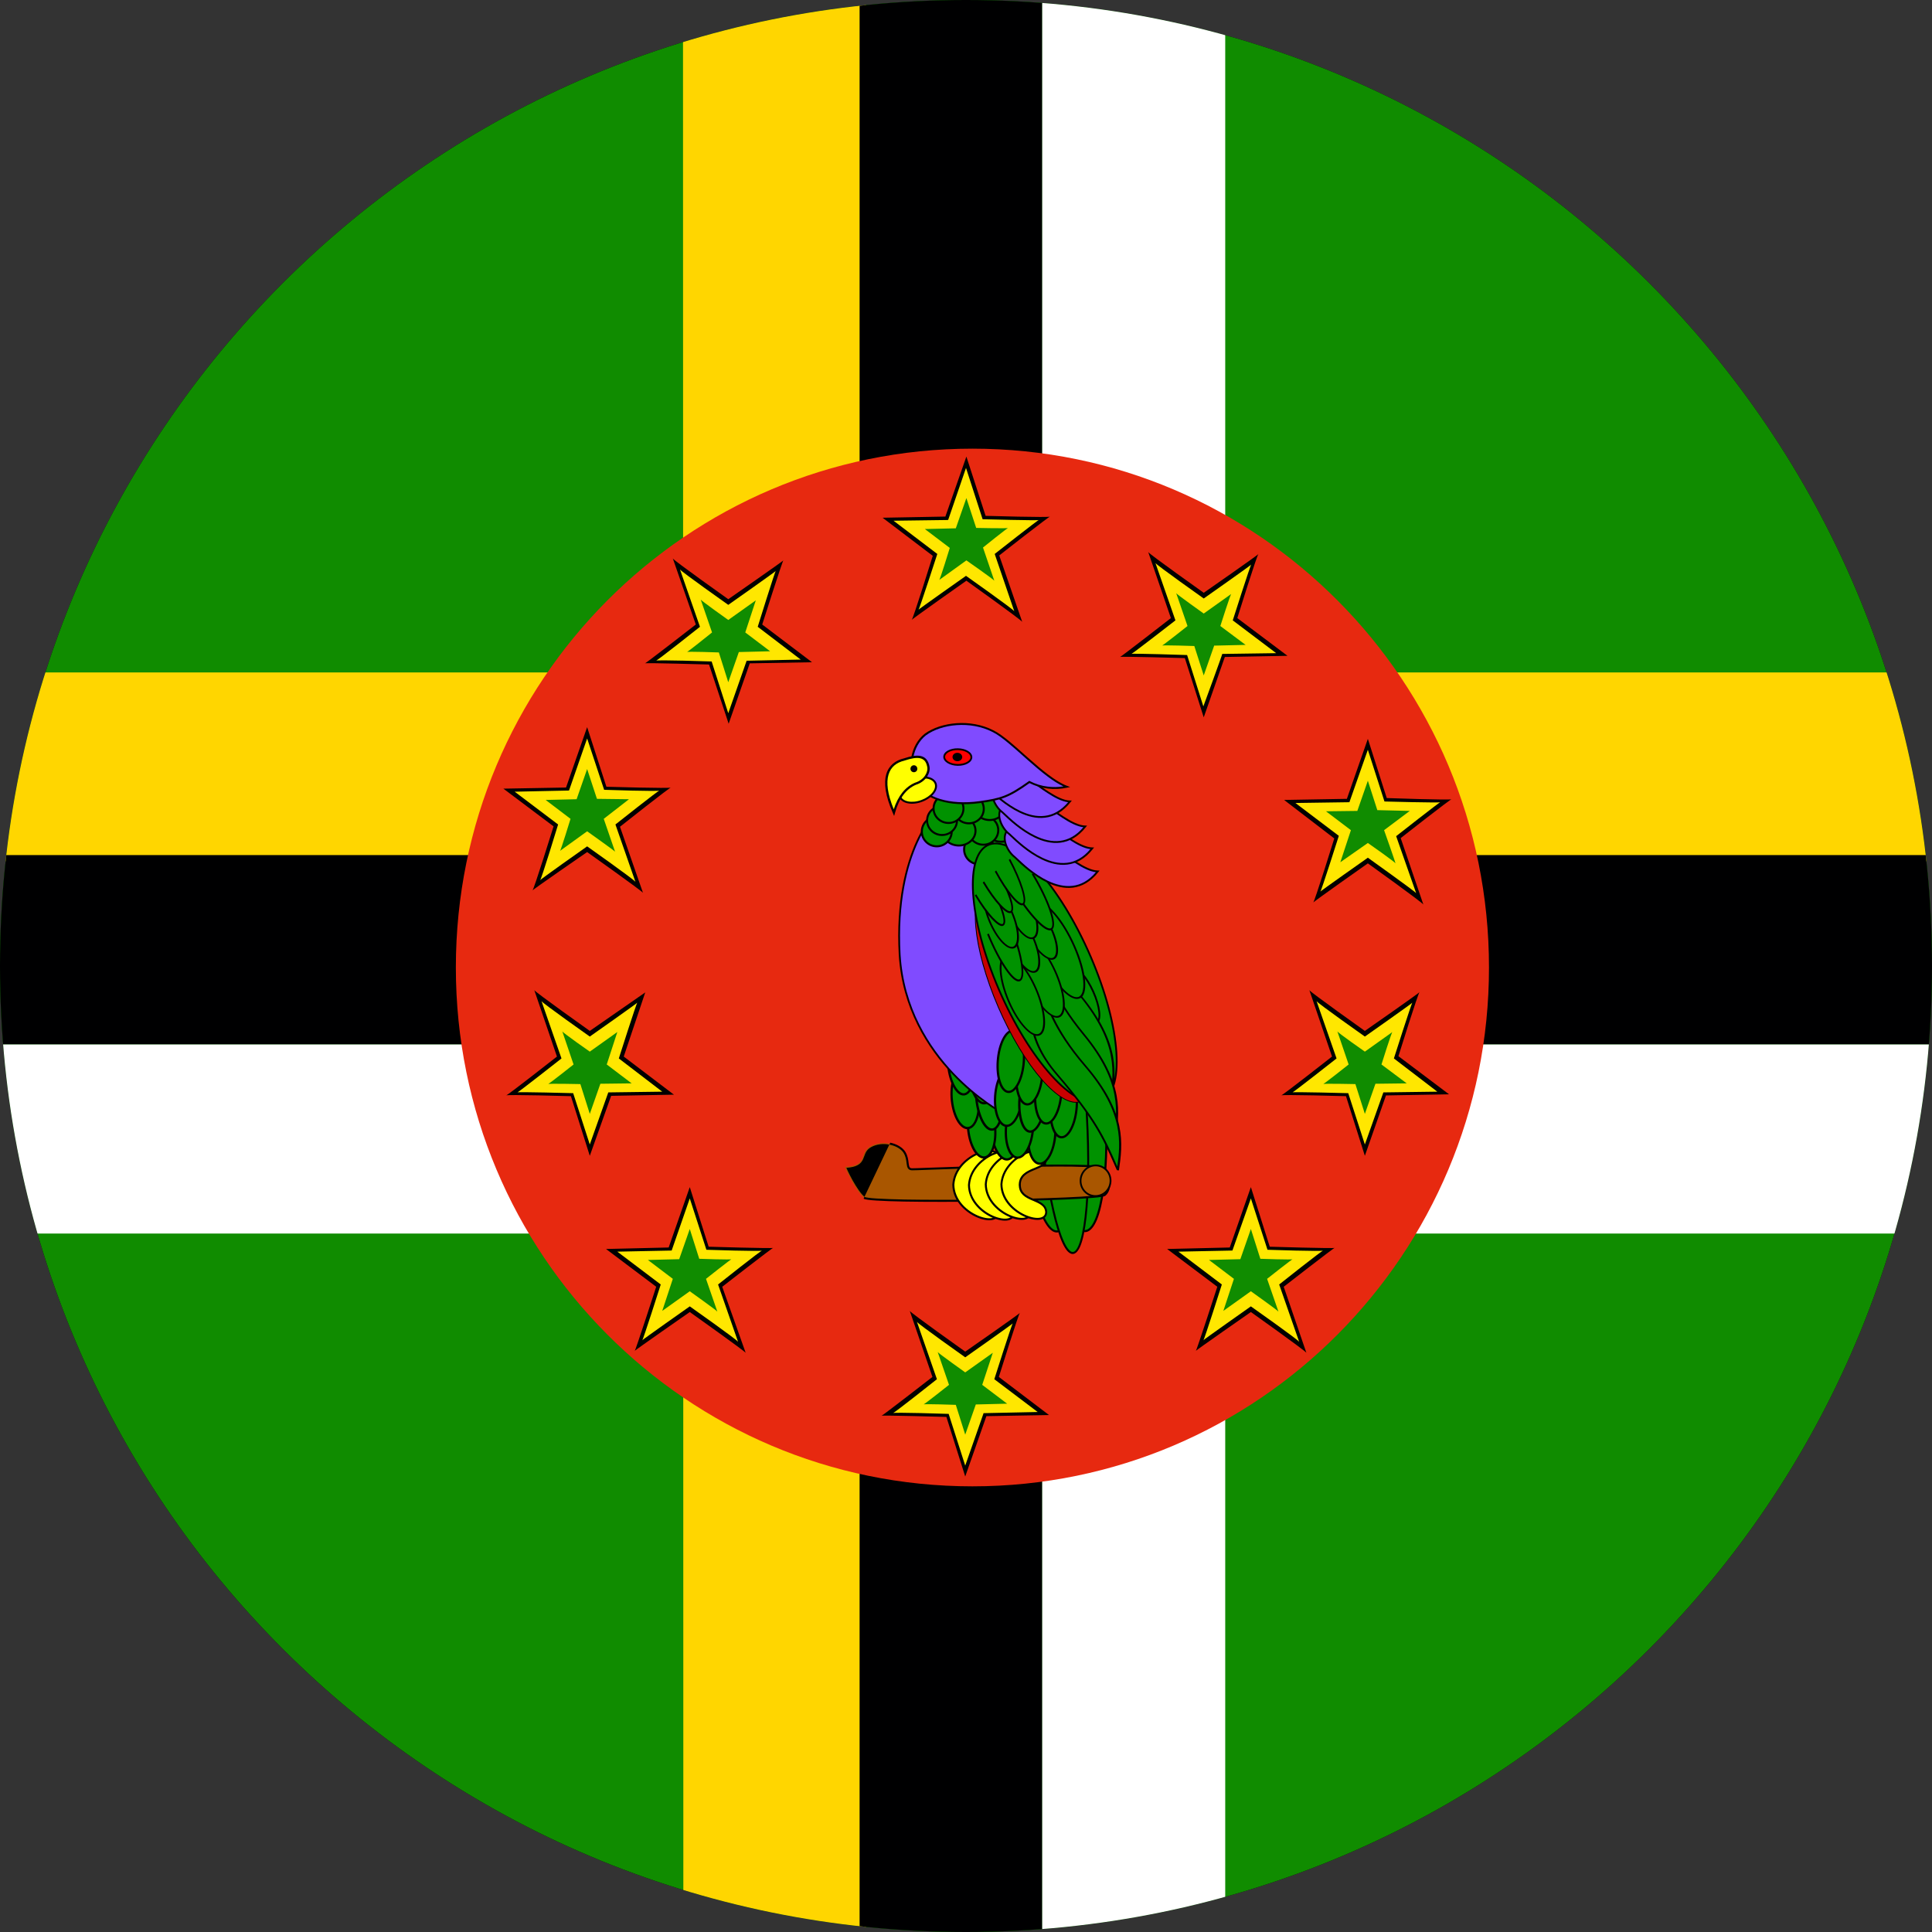 <svg width="40" height="40" viewBox="0 0 40 40" fill="none" xmlns="http://www.w3.org/2000/svg">
<rect x="0" y="0" width="40" height="40" fill="#333333" stroke="none"/>
<g clip-path="url(#clip0_17544_59859)">
<path d="M0 0H40V40H0V0Z" fill="black"/>
<path fill-rule="evenodd" clip-rule="evenodd" d="M-20.18 0H60.094V40H-20.18V0Z" fill="#108C00"/>
<path fill-rule="evenodd" clip-rule="evenodd" d="M-20.312 13.922H60.359V17.836H-20.312V13.922Z" fill="#FFD600"/>
<path fill-rule="evenodd" clip-rule="evenodd" d="M14.141 0H17.93V40H14.148L14.141 0Z" fill="#FFD600"/>
<path fill-rule="evenodd" clip-rule="evenodd" d="M17.797 0H21.578V40H17.797V0Z" fill="#000001"/>
<path fill-rule="evenodd" clip-rule="evenodd" d="M-20.312 17.703H60.359V21.625H-20.312V17.703Z" fill="#000001"/>
<path fill-rule="evenodd" clip-rule="evenodd" d="M-20.312 21.625H60.359V25.539H-20.312V21.625Z" fill="white"/>
<path fill-rule="evenodd" clip-rule="evenodd" d="M21.578 0H25.367V40H21.578V0Z" fill="white"/>
<path d="M9.438 20.031C9.438 25.964 14.226 30.773 20.133 30.773C26.04 30.773 30.828 25.964 30.828 20.031C30.828 14.098 26.04 9.289 20.133 9.289C14.226 9.289 9.438 14.098 9.438 20.031Z" fill="#E72910"/>
<path fill-rule="evenodd" clip-rule="evenodd" d="M19.57 10.703L20.008 9.453L20.406 10.68C20.406 10.68 21.742 10.719 21.742 10.695C21.742 10.672 20.688 11.5 20.688 11.5L21.164 12.875C21.148 12.836 20.008 12.023 20.008 12.023C20.008 12.023 18.852 12.836 18.875 12.836C18.898 12.836 19.312 11.508 19.312 11.508L18.273 10.719L19.57 10.695V10.703Z" fill="black"/>
<path fill-rule="evenodd" clip-rule="evenodd" d="M19.633 10.758L20 9.688L20.344 10.75C20.344 10.75 21.508 10.781 21.508 10.766C21.508 10.75 20.594 11.469 20.594 11.469L21 12.656C20.984 12.617 20 11.922 20 11.922C20 11.922 19 12.625 19.016 12.625C19.031 12.625 19.406 11.469 19.406 11.469L18.5 10.781L19.625 10.766L19.633 10.758Z" fill="#FFE700"/>
<path fill-rule="evenodd" clip-rule="evenodd" d="M19.789 10.938L20.008 10.312L20.211 10.93C20.211 10.93 20.875 10.945 20.875 10.93C20.875 10.914 20.352 11.336 20.352 11.336L20.586 12.023C20.578 12 20.008 11.602 20.008 11.602L19.445 12.008C19.461 12.008 19.664 11.344 19.664 11.344L19.148 10.953L19.789 10.938Z" fill="#108C00"/>
<path fill-rule="evenodd" clip-rule="evenodd" d="M27.883 16.547L28.32 15.297L28.711 16.523C28.711 16.523 30.055 16.57 30.055 16.547C30.055 16.523 29 17.352 29 17.352L29.469 18.727C29.453 18.688 28.32 17.875 28.32 17.875C28.32 17.875 27.164 18.688 27.188 18.688C27.211 18.688 27.625 17.359 27.625 17.359L26.586 16.562L27.883 16.539V16.547Z" fill="black"/>
<path fill-rule="evenodd" clip-rule="evenodd" d="M27.938 16.609L28.32 15.523L28.664 16.594C28.664 16.594 29.82 16.625 29.82 16.609C29.82 16.594 28.906 17.312 28.906 17.312L29.32 18.492C29.305 18.461 28.32 17.758 28.32 17.758C28.32 17.758 27.32 18.461 27.336 18.461C27.352 18.461 27.719 17.305 27.719 17.305L26.82 16.625L27.938 16.609Z" fill="#FFE700"/>
<path fill-rule="evenodd" clip-rule="evenodd" d="M28.102 16.789L28.32 16.164L28.516 16.773L29.188 16.789L28.656 17.188C28.656 17.188 28.906 17.891 28.891 17.875C28.891 17.852 28.32 17.453 28.32 17.453L27.75 17.852L27.969 17.188L27.453 16.797L28.102 16.789Z" fill="#108C00"/>
<path fill-rule="evenodd" clip-rule="evenodd" d="M25.461 25.828L25.898 24.578L26.289 25.812C26.289 25.812 27.633 25.852 27.633 25.836C27.633 25.82 26.578 26.641 26.578 26.641L27.047 28.008C27.031 27.969 25.898 27.164 25.898 27.164C25.898 27.164 24.742 27.969 24.758 27.969C24.773 27.969 25.203 26.641 25.203 26.641L24.164 25.859L25.461 25.828Z" fill="black"/>
<path fill-rule="evenodd" clip-rule="evenodd" d="M25.516 25.891L25.898 24.812L26.242 25.875C26.242 25.875 27.398 25.914 27.398 25.891C27.398 25.867 26.484 26.594 26.484 26.594L26.898 27.781C26.883 27.742 25.898 27.047 25.898 27.047C25.898 27.047 24.898 27.75 24.914 27.75C24.93 27.75 25.297 26.594 25.297 26.594L24.398 25.914L25.516 25.891Z" fill="#FFE700"/>
<path fill-rule="evenodd" clip-rule="evenodd" d="M25.68 26.07L25.898 25.445L26.094 26.062C26.094 26.062 26.766 26.086 26.766 26.07C26.766 26.055 26.234 26.477 26.234 26.477L26.469 27.156C26.469 27.141 25.898 26.734 25.898 26.734L25.328 27.141L25.547 26.477L25.031 26.086L25.68 26.07Z" fill="#108C00"/>
<path fill-rule="evenodd" clip-rule="evenodd" d="M13.844 25.828L14.281 24.578L14.672 25.812C14.672 25.812 16.008 25.852 16.008 25.836C16.008 25.82 14.953 26.641 14.953 26.641L15.438 28.008C15.414 27.969 14.281 27.164 14.281 27.164C14.281 27.164 13.125 27.969 13.141 27.969C13.156 27.969 13.586 26.641 13.586 26.641L12.547 25.859L13.844 25.828Z" fill="black"/>
<path fill-rule="evenodd" clip-rule="evenodd" d="M13.906 25.891L14.281 24.812L14.625 25.875C14.625 25.875 15.781 25.914 15.781 25.891C15.781 25.867 14.867 26.594 14.867 26.594L15.281 27.781C15.266 27.742 14.281 27.047 14.281 27.047C14.281 27.047 13.281 27.75 13.297 27.75C13.312 27.75 13.68 26.594 13.68 26.594L12.781 25.914L13.906 25.891Z" fill="#FFE700"/>
<path fill-rule="evenodd" clip-rule="evenodd" d="M14.062 26.07L14.281 25.445L14.477 26.062C14.477 26.062 15.148 26.086 15.148 26.07C15.148 26.055 14.617 26.477 14.617 26.477L14.852 27.156C14.852 27.141 14.281 26.734 14.281 26.734L13.711 27.141L13.93 26.477L13.414 26.086L14.062 26.07Z" fill="#108C00"/>
<path fill-rule="evenodd" clip-rule="evenodd" d="M11.719 16.305L12.156 15.055L12.555 16.289C12.555 16.289 13.891 16.328 13.891 16.305C13.891 16.281 12.836 17.117 12.836 17.117L13.312 18.484C13.289 18.445 12.156 17.641 12.156 17.641C12.156 17.641 11 18.438 11.023 18.438C11.047 18.438 11.461 17.109 11.461 17.109L10.422 16.328L11.719 16.305Z" fill="black"/>
<path fill-rule="evenodd" clip-rule="evenodd" d="M11.781 16.367L12.156 15.289L12.508 16.352C12.508 16.352 13.656 16.391 13.656 16.367C13.656 16.344 12.742 17.07 12.742 17.07L13.156 18.258C13.141 18.219 12.156 17.523 12.156 17.523C12.156 17.523 11.156 18.227 11.18 18.227C11.203 18.227 11.555 17.07 11.555 17.07L10.656 16.391L11.781 16.367Z" fill="#FFE700"/>
<path fill-rule="evenodd" clip-rule="evenodd" d="M11.938 16.547L12.156 15.922L12.359 16.539L13.023 16.547L12.5 16.953L12.734 17.633C12.727 17.617 12.156 17.211 12.156 17.211L11.594 17.617C11.609 17.617 11.812 16.953 11.812 16.953L11.297 16.562L11.938 16.547Z" fill="#108C00"/>
<path fill-rule="evenodd" clip-rule="evenodd" d="M25.359 13.602L24.922 14.852L24.531 13.625C24.531 13.625 23.188 13.586 23.188 13.602C23.188 13.617 24.242 12.797 24.242 12.797L23.773 11.43C23.789 11.469 24.922 12.273 24.922 12.273C24.922 12.273 26.078 11.469 26.055 11.469C26.031 11.469 25.617 12.797 25.617 12.797L26.656 13.578L25.359 13.602Z" fill="black"/>
<path fill-rule="evenodd" clip-rule="evenodd" d="M25.305 13.539C25.305 13.562 24.914 14.625 24.914 14.625L24.578 13.562C24.578 13.562 23.422 13.523 23.422 13.539C23.422 13.555 24.336 12.844 24.336 12.844L23.922 11.656C23.938 11.695 24.922 12.391 24.922 12.391C24.922 12.391 25.922 11.688 25.906 11.688C25.891 11.688 25.523 12.844 25.523 12.844L26.422 13.523L25.305 13.539Z" fill="#FFE700"/>
<path fill-rule="evenodd" clip-rule="evenodd" d="M25.141 13.359L24.922 13.984L24.727 13.375C24.727 13.375 24.055 13.352 24.055 13.367C24.055 13.383 24.586 12.961 24.586 12.961L24.352 12.281C24.352 12.297 24.922 12.703 24.922 12.703L25.492 12.297C25.477 12.297 25.266 12.961 25.266 12.961L25.789 13.352L25.141 13.367V13.359Z" fill="#108C00"/>
<path fill-rule="evenodd" clip-rule="evenodd" d="M28.695 22.68L28.258 23.93L27.867 22.695C27.867 22.695 26.523 22.656 26.523 22.68C26.523 22.703 27.578 21.875 27.578 21.875L27.109 20.5C27.125 20.539 28.258 21.344 28.258 21.344C28.258 21.344 29.414 20.539 29.391 20.539C29.367 20.539 28.953 21.867 28.953 21.867L30 22.656L28.695 22.68Z" fill="black"/>
<path fill-rule="evenodd" clip-rule="evenodd" d="M28.641 22.617L28.258 23.695L27.914 22.633C27.914 22.633 26.758 22.602 26.758 22.617C26.758 22.633 27.672 21.914 27.672 21.914L27.258 20.727C27.273 20.766 28.258 21.461 28.258 21.461C28.258 21.461 29.258 20.758 29.242 20.758C29.227 20.758 28.859 21.914 28.859 21.914L29.758 22.602L28.641 22.617Z" fill="#FFE700"/>
<path fill-rule="evenodd" clip-rule="evenodd" d="M28.477 22.438L28.258 23.062L28.062 22.445C28.062 22.445 27.391 22.43 27.391 22.445C27.391 22.461 27.922 22.039 27.922 22.039L27.688 21.352C27.688 21.375 28.258 21.773 28.258 21.773L28.828 21.367C28.812 21.367 28.602 22.039 28.602 22.039L29.125 22.43L28.477 22.438Z" fill="#108C00"/>
<path fill-rule="evenodd" clip-rule="evenodd" d="M20.422 29.32L19.984 30.57L19.594 29.336C19.594 29.336 18.25 29.297 18.25 29.312C18.25 29.328 19.305 28.508 19.305 28.508L18.836 27.141C18.852 27.18 19.984 27.984 19.984 27.984C19.984 27.984 21.141 27.18 21.117 27.18C21.094 27.18 20.68 28.508 20.68 28.508L21.719 29.297L20.422 29.32Z" fill="black"/>
<path fill-rule="evenodd" clip-rule="evenodd" d="M20.367 29.25L19.984 30.344L19.641 29.273C19.641 29.273 18.484 29.234 18.484 29.258C18.484 29.281 19.398 28.555 19.398 28.555L18.984 27.367C19 27.406 19.984 28.102 19.984 28.102C19.984 28.102 20.984 27.398 20.969 27.398C20.953 27.398 20.586 28.555 20.586 28.555L21.484 29.234L20.367 29.258V29.25Z" fill="#FFE700"/>
<path fill-rule="evenodd" clip-rule="evenodd" d="M20.203 29.078L19.984 29.703L19.789 29.086C19.789 29.086 19.117 29.062 19.117 29.078C19.117 29.094 19.648 28.672 19.648 28.672L19.414 27.992C19.414 28.008 19.984 28.414 19.984 28.414L20.555 28.008L20.336 28.672L20.852 29.062L20.203 29.078Z" fill="#108C00"/>
<path fill-rule="evenodd" clip-rule="evenodd" d="M12.656 22.68L12.211 23.93L11.82 22.695C11.82 22.695 10.477 22.656 10.477 22.68C10.477 22.703 11.531 21.875 11.531 21.875L11.062 20.5C11.078 20.539 12.211 21.344 12.211 21.344L13.359 20.547L12.914 21.875L13.953 22.664L12.656 22.688V22.68Z" fill="black"/>
<path fill-rule="evenodd" clip-rule="evenodd" d="M12.594 22.617L12.211 23.695L11.867 22.633C11.867 22.633 10.711 22.602 10.711 22.617C10.711 22.633 11.625 21.914 11.625 21.914L11.211 20.727C11.227 20.766 12.211 21.461 12.211 21.461C12.211 21.461 13.211 20.758 13.195 20.758C13.18 20.758 12.812 21.914 12.812 21.914L13.711 22.602L12.594 22.617Z" fill="#FFE700"/>
<path fill-rule="evenodd" clip-rule="evenodd" d="M12.43 22.438L12.211 23.062L12.016 22.445C12.016 22.445 11.344 22.43 11.344 22.445C11.344 22.461 11.875 22.039 11.875 22.039L11.641 21.352C11.641 21.375 12.211 21.773 12.211 21.773L12.781 21.367L12.562 22.039L13.078 22.43L12.43 22.438Z" fill="#108C00"/>
<path fill-rule="evenodd" clip-rule="evenodd" d="M15.523 13.734L15.086 14.984L14.68 13.758C14.68 13.758 13.352 13.719 13.352 13.734C13.352 13.75 14.406 12.93 14.406 12.93L13.93 11.562C13.945 11.602 15.078 12.406 15.078 12.406C15.078 12.406 16.234 11.602 16.219 11.602C16.203 11.602 15.781 12.93 15.781 12.93L16.812 13.711L15.523 13.734Z" fill="black"/>
<path fill-rule="evenodd" clip-rule="evenodd" d="M15.461 13.672L15.078 14.766L14.734 13.695C14.734 13.695 13.578 13.656 13.578 13.68C13.578 13.703 14.492 12.977 14.492 12.977L14.078 11.789C14.094 11.828 15.078 12.523 15.078 12.523C15.078 12.523 16.078 11.82 16.062 11.82C16.047 11.82 15.688 12.977 15.688 12.977L16.578 13.656L15.461 13.68V13.672Z" fill="#FFE700"/>
<path fill-rule="evenodd" clip-rule="evenodd" d="M15.297 13.5L15.078 14.125L14.883 13.508C14.883 13.508 14.219 13.484 14.219 13.5C14.219 13.516 14.742 13.094 14.742 13.094L14.508 12.414C14.508 12.43 15.078 12.836 15.078 12.836L15.648 12.43L15.43 13.094L15.945 13.484L15.297 13.5Z" fill="#108C00"/>
<path d="M21.89 25.496C22.207 25.463 22.373 24.172 22.26 22.612C22.147 21.052 21.798 19.814 21.481 19.846C21.164 19.879 20.999 21.17 21.111 22.73C21.224 24.29 21.573 25.528 21.89 25.496Z" fill="#009200"/>
<path fill-rule="evenodd" clip-rule="evenodd" d="M21.156 20.717C21.089 21.238 21.076 21.949 21.132 22.728C21.189 23.507 21.304 24.205 21.444 24.704C21.515 24.953 21.591 25.152 21.669 25.286C21.708 25.353 21.746 25.402 21.784 25.434C21.822 25.466 21.857 25.478 21.889 25.475C21.921 25.472 21.953 25.452 21.986 25.413C22.019 25.374 22.05 25.318 22.078 25.244C22.136 25.096 22.182 24.885 22.216 24.625C22.282 24.105 22.296 23.393 22.239 22.614C22.183 21.835 22.068 21.137 21.927 20.639C21.857 20.389 21.781 20.19 21.703 20.056C21.664 19.99 21.625 19.94 21.587 19.908C21.55 19.877 21.515 19.864 21.483 19.867C21.451 19.871 21.418 19.89 21.386 19.929C21.353 19.968 21.322 20.025 21.293 20.099C21.236 20.246 21.189 20.457 21.156 20.717ZM21.354 19.902C21.391 19.858 21.433 19.831 21.48 19.826C21.527 19.821 21.572 19.84 21.615 19.876C21.657 19.912 21.699 19.966 21.739 20.035C21.819 20.173 21.897 20.375 21.967 20.626C22.109 21.128 22.224 21.829 22.281 22.61C22.337 23.391 22.324 24.105 22.257 24.629C22.224 24.89 22.176 25.106 22.117 25.258C22.087 25.334 22.054 25.396 22.018 25.44C21.981 25.484 21.939 25.512 21.892 25.517C21.845 25.521 21.799 25.502 21.757 25.466C21.714 25.431 21.673 25.377 21.633 25.308C21.552 25.17 21.475 24.967 21.404 24.716C21.263 24.214 21.147 23.513 21.091 22.732C21.034 21.951 21.047 21.237 21.114 20.713C21.148 20.452 21.195 20.236 21.254 20.084C21.284 20.008 21.317 19.947 21.354 19.902Z" fill="black"/>
<path d="M22.474 25.488C22.81 25.454 22.988 24.162 22.872 22.602C22.756 21.042 22.39 19.806 22.055 19.84C21.72 19.874 21.542 21.166 21.657 22.726C21.773 24.286 22.139 25.523 22.474 25.488Z" fill="#009200"/>
<path fill-rule="evenodd" clip-rule="evenodd" d="M21.708 20.713C21.637 21.234 21.621 21.945 21.679 22.724C21.736 23.503 21.857 24.2 22.004 24.698C22.078 24.947 22.158 25.145 22.24 25.279C22.281 25.345 22.321 25.395 22.361 25.426C22.401 25.458 22.438 25.47 22.473 25.467C22.507 25.463 22.542 25.443 22.576 25.404C22.611 25.365 22.644 25.308 22.674 25.234C22.735 25.087 22.785 24.875 22.821 24.615C22.893 24.095 22.908 23.383 22.851 22.604C22.793 21.825 22.673 21.128 22.525 20.63C22.452 20.381 22.372 20.183 22.29 20.049C22.249 19.983 22.208 19.933 22.168 19.902C22.128 19.87 22.091 19.858 22.057 19.861C22.022 19.865 21.987 19.885 21.953 19.924C21.918 19.963 21.886 20.02 21.855 20.094C21.794 20.242 21.744 20.453 21.708 20.713ZM21.921 19.896C21.96 19.852 22.004 19.823 22.053 19.819C22.103 19.814 22.15 19.832 22.195 19.868C22.24 19.903 22.284 19.957 22.326 20.026C22.411 20.164 22.492 20.366 22.567 20.617C22.715 21.118 22.835 21.819 22.893 22.6C22.951 23.381 22.936 24.095 22.863 24.62C22.827 24.881 22.777 25.097 22.714 25.25C22.682 25.326 22.647 25.388 22.608 25.432C22.569 25.477 22.525 25.505 22.476 25.51C22.427 25.515 22.379 25.496 22.334 25.46C22.289 25.425 22.245 25.371 22.203 25.302C22.118 25.164 22.037 24.962 21.963 24.712C21.814 24.21 21.694 23.509 21.636 22.728C21.578 21.947 21.593 21.233 21.666 20.709C21.702 20.447 21.752 20.231 21.815 20.078C21.847 20.002 21.882 19.94 21.921 19.896Z" fill="black"/>
<path d="M22.217 25.942C22.486 25.914 22.604 24.494 22.482 22.77C22.36 21.046 22.043 19.67 21.774 19.698C21.506 19.726 21.387 21.146 21.509 22.87C21.631 24.594 21.948 25.969 22.217 25.942Z" fill="#009200"/>
<path fill-rule="evenodd" clip-rule="evenodd" d="M21.515 20.649C21.468 21.222 21.468 22.007 21.529 22.868C21.59 23.729 21.7 24.503 21.828 25.058C21.892 25.335 21.96 25.557 22.029 25.707C22.063 25.782 22.097 25.838 22.13 25.874C22.163 25.911 22.191 25.924 22.215 25.921C22.24 25.919 22.266 25.9 22.294 25.857C22.321 25.815 22.346 25.753 22.369 25.672C22.416 25.509 22.452 25.277 22.476 24.991C22.524 24.418 22.523 23.633 22.462 22.772C22.401 21.91 22.291 21.137 22.163 20.582C22.099 20.305 22.031 20.083 21.963 19.933C21.928 19.858 21.894 19.802 21.862 19.765C21.829 19.729 21.8 19.716 21.776 19.718C21.752 19.721 21.725 19.739 21.698 19.782C21.671 19.825 21.645 19.887 21.622 19.968C21.575 20.13 21.539 20.363 21.515 20.649ZM21.664 19.761C21.694 19.714 21.73 19.682 21.773 19.678C21.816 19.674 21.856 19.698 21.892 19.738C21.928 19.778 21.964 19.838 21.999 19.915C22.07 20.069 22.139 20.293 22.203 20.572C22.331 21.129 22.441 21.905 22.502 22.767C22.563 23.63 22.564 24.417 22.516 24.993C22.492 25.28 22.456 25.516 22.408 25.682C22.384 25.765 22.358 25.831 22.327 25.878C22.297 25.925 22.261 25.957 22.218 25.962C22.175 25.966 22.136 25.942 22.099 25.902C22.063 25.862 22.027 25.801 21.992 25.725C21.922 25.571 21.853 25.346 21.789 25.068C21.66 24.511 21.55 23.735 21.489 22.872C21.428 22.009 21.427 21.222 21.475 20.647C21.499 20.359 21.535 20.124 21.583 19.958C21.607 19.875 21.634 19.808 21.664 19.761Z" fill="black"/>
<path fill-rule="evenodd" clip-rule="evenodd" d="M17.495 24.159C17.986 24.137 17.774 23.874 18.022 23.734C18.27 23.594 18.621 23.686 18.727 23.86C18.832 24.035 18.747 24.207 18.884 24.209C19.02 24.211 22.722 24.046 22.855 24.192C22.99 24.338 23.011 24.627 22.873 24.74C22.735 24.852 18.053 24.918 17.892 24.799C17.731 24.682 17.495 24.187 17.495 24.159Z" fill="#A95600"/>
<path fill-rule="evenodd" clip-rule="evenodd" d="M18.423 23.7C18.295 23.673 18.151 23.685 18.032 23.752C17.943 23.803 17.919 23.867 17.894 23.936C17.886 23.957 17.878 23.978 17.869 23.999C17.848 24.045 17.818 24.089 17.76 24.121C17.707 24.151 17.633 24.171 17.524 24.179C17.524 24.18 17.525 24.181 17.525 24.182C17.532 24.198 17.541 24.22 17.553 24.245C17.578 24.297 17.612 24.365 17.651 24.436C17.691 24.506 17.735 24.579 17.779 24.642C17.824 24.705 17.867 24.755 17.904 24.782C17.906 24.783 17.912 24.786 17.925 24.789C17.938 24.792 17.955 24.795 17.976 24.798C18.019 24.804 18.077 24.81 18.148 24.814C18.291 24.823 18.488 24.83 18.72 24.835C19.183 24.843 19.787 24.843 20.391 24.835C20.995 24.827 21.598 24.812 22.058 24.792C22.289 24.782 22.483 24.771 22.624 24.758C22.695 24.752 22.752 24.746 22.793 24.739C22.814 24.736 22.83 24.733 22.842 24.73C22.848 24.728 22.852 24.727 22.855 24.725C22.859 24.724 22.86 24.723 22.86 24.723C22.86 24.723 22.86 24.723 22.86 24.723C22.921 24.673 22.95 24.581 22.945 24.479C22.941 24.379 22.903 24.275 22.84 24.206C22.84 24.206 22.84 24.206 22.839 24.206C22.838 24.205 22.837 24.204 22.836 24.204C22.834 24.202 22.83 24.201 22.826 24.199C22.816 24.195 22.803 24.192 22.786 24.189C22.753 24.182 22.707 24.177 22.65 24.172C22.537 24.163 22.381 24.157 22.198 24.154C21.83 24.149 21.351 24.156 20.871 24.168C20.252 24.182 19.631 24.205 19.252 24.218C19.044 24.226 18.908 24.231 18.884 24.23C18.845 24.23 18.817 24.216 18.799 24.19C18.783 24.167 18.777 24.135 18.773 24.103C18.772 24.094 18.77 24.085 18.769 24.076C18.762 24.015 18.753 23.944 18.709 23.871C18.66 23.791 18.552 23.726 18.423 23.7ZM17.516 24.157C17.516 24.157 17.516 24.157 17.516 24.157ZM18.432 23.658C18.567 23.686 18.688 23.755 18.745 23.849C18.794 23.93 18.804 24.01 18.811 24.072C18.812 24.08 18.813 24.089 18.814 24.097C18.819 24.13 18.824 24.152 18.834 24.167C18.842 24.179 18.856 24.188 18.885 24.188C18.909 24.189 19.042 24.184 19.247 24.176C19.625 24.163 20.247 24.14 20.87 24.126C21.35 24.114 21.83 24.107 22.198 24.112C22.382 24.115 22.539 24.12 22.654 24.13C22.711 24.135 22.759 24.14 22.795 24.148C22.812 24.151 22.828 24.155 22.84 24.159C22.852 24.164 22.863 24.169 22.871 24.178C22.942 24.255 22.983 24.369 22.987 24.477C22.992 24.585 22.962 24.694 22.886 24.756C22.878 24.763 22.865 24.767 22.852 24.77C22.838 24.774 22.821 24.778 22.799 24.781C22.757 24.788 22.699 24.794 22.628 24.8C22.486 24.813 22.291 24.824 22.06 24.834C21.599 24.854 20.996 24.869 20.392 24.877C19.788 24.885 19.183 24.885 18.719 24.877C18.487 24.872 18.29 24.866 18.145 24.856C18.073 24.852 18.014 24.846 17.97 24.84C17.948 24.837 17.93 24.834 17.915 24.83C17.901 24.827 17.888 24.823 17.88 24.816" fill="black"/>
<path fill-rule="evenodd" clip-rule="evenodd" d="M20.119 24.532C20.109 24.905 20.658 24.799 20.665 25.11C20.648 25.439 19.745 25.13 19.738 24.527C19.776 23.924 20.66 23.627 20.672 23.972C20.678 24.257 20.127 24.16 20.118 24.532L20.119 24.532Z" fill="#FFFF00"/>
<path fill-rule="evenodd" clip-rule="evenodd" d="M19.759 24.527C19.762 24.818 19.982 25.04 20.207 25.149C20.319 25.204 20.43 25.229 20.512 25.222C20.553 25.218 20.585 25.206 20.607 25.188C20.628 25.17 20.642 25.145 20.644 25.11C20.642 25.04 20.611 24.994 20.563 24.957C20.518 24.923 20.46 24.898 20.398 24.872C20.391 24.869 20.384 24.866 20.377 24.863C20.309 24.834 20.238 24.801 20.185 24.751C20.134 24.703 20.101 24.641 20.098 24.553L20.096 24.553L20.097 24.532C20.1 24.433 20.139 24.364 20.195 24.313C20.251 24.262 20.324 24.229 20.393 24.2C20.402 24.197 20.41 24.193 20.419 24.19C20.479 24.165 20.535 24.142 20.577 24.111C20.624 24.077 20.652 24.035 20.651 23.973C20.65 23.934 20.637 23.907 20.616 23.887C20.594 23.867 20.563 23.854 20.523 23.849C20.444 23.838 20.335 23.861 20.223 23.913C20 24.017 19.777 24.237 19.759 24.527ZM20.139 24.512C20.146 24.436 20.178 24.384 20.223 24.343C20.273 24.298 20.339 24.267 20.409 24.238C20.417 24.235 20.425 24.231 20.434 24.228C20.494 24.203 20.554 24.178 20.601 24.144C20.656 24.104 20.694 24.051 20.692 23.971C20.691 23.923 20.674 23.885 20.644 23.857C20.615 23.829 20.575 23.814 20.529 23.808C20.439 23.796 20.322 23.821 20.206 23.876C19.975 23.984 19.737 24.215 19.717 24.526L19.717 24.528C19.721 24.84 19.956 25.073 20.188 25.186C20.305 25.243 20.423 25.271 20.515 25.263C20.561 25.259 20.603 25.245 20.633 25.22C20.664 25.194 20.683 25.157 20.685 25.11L20.685 25.109C20.683 25.024 20.644 24.967 20.588 24.924C20.539 24.887 20.476 24.86 20.415 24.834C20.408 24.831 20.401 24.828 20.394 24.825C20.325 24.796 20.261 24.765 20.213 24.721C20.167 24.677 20.137 24.62 20.139 24.533L20.139 24.512Z" fill="black"/>
<path fill-rule="evenodd" clip-rule="evenodd" d="M20.443 24.541C20.433 24.913 20.982 24.807 20.988 25.118C20.971 25.447 20.069 25.138 20.062 24.535C20.1 23.933 20.984 23.635 20.995 23.98C21.002 24.265 20.451 24.168 20.441 24.541L20.443 24.541Z" fill="#FFFF00"/>
<path fill-rule="evenodd" clip-rule="evenodd" d="M20.082 24.536C20.086 24.826 20.306 25.048 20.53 25.157C20.643 25.212 20.754 25.237 20.836 25.23C20.877 25.226 20.909 25.215 20.931 25.196C20.952 25.178 20.966 25.153 20.968 25.118C20.966 25.048 20.935 25.002 20.887 24.965C20.842 24.931 20.783 24.906 20.721 24.88C20.715 24.877 20.708 24.874 20.701 24.871C20.633 24.842 20.562 24.809 20.509 24.759C20.458 24.712 20.424 24.649 20.422 24.561L20.42 24.561L20.421 24.54C20.423 24.441 20.462 24.372 20.519 24.321C20.575 24.27 20.648 24.237 20.717 24.209C20.725 24.205 20.734 24.201 20.742 24.198C20.803 24.173 20.859 24.15 20.901 24.119C20.948 24.085 20.976 24.044 20.975 23.981C20.973 23.943 20.96 23.915 20.939 23.895C20.918 23.875 20.887 23.862 20.847 23.857C20.767 23.846 20.659 23.869 20.547 23.921C20.324 24.026 20.101 24.245 20.082 24.536ZM20.463 24.52C20.47 24.444 20.502 24.392 20.547 24.351C20.597 24.306 20.663 24.276 20.732 24.247C20.741 24.243 20.749 24.239 20.758 24.236C20.817 24.211 20.878 24.186 20.925 24.152C20.98 24.112 21.018 24.059 21.016 23.979C21.014 23.931 20.997 23.893 20.968 23.865C20.938 23.838 20.898 23.822 20.853 23.816C20.763 23.804 20.646 23.829 20.53 23.884C20.299 23.992 20.061 24.223 20.041 24.534L20.041 24.536C20.045 24.848 20.28 25.081 20.512 25.195C20.628 25.251 20.747 25.279 20.839 25.271C20.885 25.267 20.926 25.253 20.957 25.228C20.988 25.202 21.006 25.165 21.009 25.119L21.009 25.117C21.007 25.032 20.968 24.975 20.912 24.932C20.863 24.895 20.799 24.868 20.738 24.842C20.732 24.839 20.725 24.836 20.718 24.833C20.649 24.804 20.584 24.773 20.537 24.729C20.491 24.686 20.461 24.628 20.463 24.541L20.463 24.52Z" fill="black"/>
<path fill-rule="evenodd" clip-rule="evenodd" d="M20.791 24.524C20.781 24.897 21.33 24.79 21.336 25.102C21.319 25.431 20.417 25.122 20.41 24.519C20.448 23.916 21.332 23.619 21.343 23.964C21.35 24.249 20.799 24.152 20.789 24.524L20.791 24.524Z" fill="#FFFF00"/>
<path fill-rule="evenodd" clip-rule="evenodd" d="M20.43 24.519C20.434 24.809 20.654 25.032 20.878 25.141C20.991 25.196 21.102 25.221 21.184 25.214C21.225 25.21 21.257 25.198 21.279 25.18C21.3 25.162 21.314 25.137 21.316 25.101C21.314 25.032 21.283 24.985 21.235 24.949C21.19 24.915 21.131 24.89 21.069 24.863C21.063 24.861 21.056 24.858 21.049 24.855C20.981 24.826 20.91 24.793 20.857 24.743C20.806 24.695 20.773 24.633 20.77 24.545L20.768 24.545L20.769 24.524C20.771 24.425 20.81 24.356 20.867 24.305C20.923 24.254 20.996 24.221 21.065 24.192C21.073 24.189 21.082 24.185 21.09 24.182C21.151 24.157 21.207 24.133 21.249 24.103C21.296 24.069 21.324 24.027 21.323 23.965C21.321 23.926 21.308 23.899 21.287 23.879C21.266 23.859 21.235 23.846 21.195 23.841C21.115 23.83 21.007 23.852 20.895 23.905C20.672 24.009 20.449 24.229 20.43 24.519ZM20.811 24.504C20.818 24.428 20.85 24.375 20.895 24.335C20.945 24.29 21.011 24.259 21.08 24.23C21.089 24.227 21.097 24.223 21.106 24.22C21.166 24.195 21.226 24.17 21.273 24.136C21.328 24.096 21.366 24.043 21.364 23.963C21.362 23.915 21.345 23.877 21.316 23.849C21.286 23.822 21.246 23.806 21.201 23.8C21.111 23.788 20.994 23.813 20.878 23.867C20.647 23.976 20.409 24.206 20.389 24.518L20.389 24.52C20.393 24.832 20.628 25.065 20.86 25.178C20.976 25.235 21.095 25.263 21.187 25.255C21.233 25.25 21.274 25.237 21.305 25.212C21.336 25.186 21.355 25.149 21.357 25.102L21.357 25.101C21.355 25.016 21.316 24.959 21.26 24.916C21.21 24.879 21.148 24.852 21.086 24.826C21.079 24.823 21.073 24.82 21.066 24.817C20.997 24.787 20.932 24.757 20.885 24.713C20.839 24.669 20.809 24.612 20.811 24.525L20.811 24.504Z" fill="black"/>
<path fill-rule="evenodd" clip-rule="evenodd" d="M21.114 24.524C21.105 24.897 21.654 24.79 21.66 25.102C21.643 25.431 20.741 25.122 20.733 24.519C20.772 23.916 21.656 23.619 21.667 23.964C21.674 24.249 21.123 24.152 21.113 24.524L21.114 24.524Z" fill="#FFFF00"/>
<path fill-rule="evenodd" clip-rule="evenodd" d="M20.754 24.519C20.758 24.809 20.977 25.032 21.202 25.141C21.315 25.196 21.425 25.221 21.508 25.214C21.549 25.21 21.581 25.198 21.603 25.18C21.624 25.162 21.637 25.137 21.64 25.101C21.638 25.032 21.607 24.985 21.558 24.949C21.513 24.915 21.455 24.89 21.393 24.863C21.386 24.861 21.38 24.858 21.373 24.855C21.305 24.826 21.234 24.793 21.18 24.743C21.13 24.695 21.096 24.633 21.094 24.545L21.092 24.545L21.093 24.524C21.095 24.425 21.134 24.356 21.191 24.305C21.247 24.254 21.32 24.221 21.389 24.192C21.397 24.189 21.406 24.185 21.414 24.182C21.475 24.157 21.53 24.133 21.573 24.103C21.62 24.069 21.648 24.027 21.646 23.965C21.645 23.926 21.632 23.899 21.611 23.879C21.59 23.859 21.558 23.846 21.519 23.841C21.439 23.83 21.331 23.852 21.219 23.905C20.996 24.009 20.773 24.229 20.754 24.519ZM21.135 24.504C21.142 24.428 21.174 24.375 21.218 24.335C21.268 24.29 21.335 24.259 21.404 24.23C21.413 24.227 21.421 24.223 21.429 24.22C21.489 24.195 21.55 24.17 21.597 24.136C21.652 24.096 21.69 24.043 21.688 23.963C21.686 23.915 21.669 23.877 21.639 23.849C21.61 23.822 21.57 23.806 21.525 23.8C21.434 23.788 21.317 23.813 21.202 23.867C20.971 23.976 20.733 24.206 20.713 24.518L20.713 24.52C20.716 24.832 20.951 25.065 21.184 25.178C21.3 25.235 21.419 25.263 21.511 25.255C21.557 25.25 21.598 25.237 21.629 25.212C21.66 25.186 21.678 25.149 21.681 25.102L21.681 25.101C21.679 25.016 21.639 24.959 21.583 24.916C21.534 24.879 21.471 24.852 21.41 24.826C21.403 24.823 21.396 24.82 21.39 24.817C21.321 24.787 21.256 24.757 21.209 24.713C21.163 24.669 21.133 24.612 21.135 24.525L21.135 24.504Z" fill="black"/>
<path d="M22.675 24.764C22.847 24.766 22.989 24.626 22.992 24.451C22.996 24.275 22.86 24.131 22.689 24.128C22.517 24.126 22.376 24.266 22.372 24.442C22.368 24.617 22.504 24.761 22.675 24.764Z" fill="#A95600"/>
<path fill-rule="evenodd" clip-rule="evenodd" d="M22.688 24.147C22.527 24.144 22.394 24.276 22.39 24.442C22.387 24.608 22.515 24.743 22.676 24.745C22.837 24.748 22.971 24.616 22.974 24.45C22.978 24.285 22.849 24.149 22.688 24.147ZM22.354 24.441C22.358 24.256 22.507 24.108 22.689 24.11C22.871 24.113 23.014 24.266 23.011 24.451C23.007 24.636 22.857 24.785 22.675 24.782C22.493 24.779 22.35 24.626 22.354 24.441Z" fill="black"/>
<path d="M20.865 24.004C21.018 23.981 21.112 23.689 21.076 23.352C21.039 23.014 20.886 22.759 20.733 22.782C20.58 22.805 20.486 23.097 20.522 23.435C20.559 23.772 20.712 24.027 20.865 24.004Z" fill="#009200"/>
<path fill-rule="evenodd" clip-rule="evenodd" d="M20.579 22.997C20.542 23.111 20.527 23.265 20.545 23.431C20.563 23.598 20.61 23.742 20.67 23.842C20.731 23.943 20.801 23.99 20.863 23.981C20.924 23.972 20.982 23.906 21.02 23.789C21.056 23.675 21.071 23.521 21.053 23.355C21.035 23.189 20.988 23.044 20.928 22.944C20.867 22.843 20.797 22.796 20.736 22.805C20.674 22.815 20.616 22.881 20.579 22.997ZM20.535 22.984C20.574 22.864 20.64 22.773 20.731 22.759C20.822 22.745 20.905 22.815 20.968 22.919C21.032 23.025 21.08 23.177 21.099 23.348C21.117 23.519 21.103 23.68 21.063 23.802C21.025 23.922 20.958 24.013 20.868 24.027C20.777 24.041 20.693 23.972 20.63 23.867C20.566 23.761 20.518 23.609 20.5 23.438C20.481 23.267 20.496 23.106 20.535 22.984Z" fill="black"/>
<path d="M20.389 23.963C20.542 23.94 20.636 23.648 20.6 23.31C20.563 22.973 20.41 22.718 20.257 22.741C20.104 22.764 20.01 23.056 20.046 23.394C20.083 23.731 20.236 23.986 20.389 23.963Z" fill="#009200"/>
<path fill-rule="evenodd" clip-rule="evenodd" d="M20.103 22.956C20.066 23.07 20.051 23.224 20.069 23.39C20.087 23.556 20.134 23.701 20.194 23.801C20.255 23.902 20.325 23.949 20.387 23.94C20.448 23.93 20.506 23.864 20.544 23.748C20.58 23.634 20.595 23.48 20.577 23.314C20.559 23.148 20.512 23.003 20.452 22.903C20.391 22.802 20.322 22.755 20.26 22.764C20.198 22.773 20.14 22.839 20.103 22.956ZM20.059 22.943C20.098 22.823 20.164 22.732 20.255 22.718C20.346 22.704 20.429 22.773 20.492 22.878C20.556 22.984 20.604 23.136 20.623 23.307C20.641 23.478 20.627 23.639 20.587 23.761C20.549 23.881 20.482 23.972 20.392 23.986C20.301 24 20.217 23.93 20.154 23.826C20.09 23.72 20.042 23.568 20.023 23.397C20.005 23.226 20.02 23.065 20.059 22.943Z" fill="black"/>
<path d="M20.051 23.355C20.203 23.332 20.298 23.039 20.261 22.702C20.225 22.365 20.072 22.11 19.919 22.133C19.766 22.156 19.672 22.448 19.708 22.785C19.744 23.123 19.898 23.378 20.051 23.355Z" fill="#009200"/>
<path fill-rule="evenodd" clip-rule="evenodd" d="M19.764 22.348C19.727 22.462 19.713 22.616 19.731 22.782C19.749 22.948 19.796 23.093 19.855 23.192C19.917 23.294 19.986 23.341 20.048 23.331C20.11 23.322 20.168 23.256 20.205 23.14C20.242 23.026 20.256 22.872 20.238 22.706C20.221 22.539 20.174 22.395 20.114 22.295C20.053 22.193 19.983 22.146 19.921 22.156C19.859 22.165 19.802 22.231 19.764 22.348ZM19.721 22.335C19.759 22.215 19.825 22.123 19.916 22.11C20.007 22.096 20.091 22.165 20.154 22.27C20.218 22.376 20.266 22.527 20.284 22.699C20.303 22.87 20.288 23.031 20.249 23.153C20.21 23.272 20.144 23.364 20.053 23.378C19.962 23.391 19.879 23.322 19.816 23.218C19.752 23.111 19.704 22.96 19.685 22.789C19.667 22.617 19.681 22.457 19.721 22.335Z" fill="black"/>
<path d="M20.553 23.385C20.7 23.361 20.787 23.039 20.747 22.666C20.707 22.294 20.555 22.011 20.408 22.035C20.261 22.06 20.174 22.382 20.214 22.754C20.254 23.127 20.406 23.41 20.553 23.385Z" fill="#009200"/>
<path fill-rule="evenodd" clip-rule="evenodd" d="M20.264 22.269C20.23 22.396 20.218 22.566 20.238 22.75C20.258 22.935 20.305 23.095 20.364 23.206C20.394 23.262 20.427 23.304 20.459 23.33C20.492 23.357 20.522 23.366 20.55 23.362C20.579 23.357 20.606 23.338 20.632 23.302C20.658 23.266 20.68 23.215 20.697 23.151C20.731 23.025 20.743 22.855 20.723 22.67C20.703 22.486 20.656 22.326 20.597 22.215C20.567 22.159 20.535 22.117 20.502 22.09C20.47 22.064 20.439 22.055 20.411 22.059C20.383 22.064 20.355 22.083 20.329 22.119C20.303 22.155 20.281 22.206 20.264 22.269ZM20.291 22.092C20.322 22.049 20.36 22.019 20.406 22.012C20.451 22.004 20.494 22.021 20.533 22.052C20.572 22.084 20.607 22.131 20.639 22.19C20.702 22.307 20.75 22.474 20.77 22.663C20.791 22.851 20.779 23.028 20.743 23.162C20.725 23.229 20.701 23.286 20.67 23.329C20.639 23.372 20.601 23.402 20.556 23.409C20.51 23.417 20.467 23.4 20.428 23.369C20.39 23.337 20.354 23.29 20.323 23.231C20.26 23.114 20.211 22.947 20.191 22.758C20.171 22.57 20.182 22.393 20.218 22.259C20.236 22.192 20.261 22.135 20.291 22.092Z" fill="black"/>
<path d="M21.212 23.385C21.359 23.362 21.448 23.061 21.41 22.712C21.373 22.363 21.223 22.098 21.076 22.12C20.928 22.143 20.84 22.444 20.877 22.793C20.915 23.142 21.065 23.407 21.212 23.385Z" fill="#009200"/>
<path fill-rule="evenodd" clip-rule="evenodd" d="M20.929 22.34C20.894 22.458 20.881 22.617 20.9 22.79C20.919 22.962 20.965 23.112 21.024 23.216C21.053 23.268 21.085 23.307 21.117 23.332C21.149 23.357 21.18 23.366 21.209 23.362C21.238 23.357 21.267 23.339 21.293 23.305C21.319 23.272 21.341 23.224 21.358 23.165C21.393 23.047 21.406 22.888 21.388 22.715C21.369 22.543 21.323 22.393 21.264 22.289C21.235 22.237 21.203 22.198 21.17 22.173C21.138 22.148 21.107 22.139 21.078 22.143C21.049 22.148 21.021 22.166 20.995 22.2C20.969 22.233 20.947 22.281 20.929 22.34ZM20.959 22.172C20.99 22.132 21.029 22.104 21.073 22.097C21.118 22.09 21.161 22.106 21.199 22.135C21.238 22.165 21.273 22.209 21.304 22.265C21.367 22.375 21.414 22.531 21.433 22.708C21.452 22.885 21.44 23.051 21.403 23.177C21.384 23.239 21.359 23.293 21.328 23.333C21.297 23.373 21.259 23.401 21.215 23.408C21.17 23.415 21.127 23.399 21.088 23.369C21.05 23.34 21.015 23.296 20.983 23.24C20.921 23.13 20.873 22.973 20.854 22.797C20.835 22.62 20.848 22.454 20.885 22.328C20.904 22.266 20.928 22.212 20.959 22.172Z" fill="black"/>
<path d="M20.848 23.161C20.995 23.139 21.084 22.838 21.046 22.488C21.008 22.139 20.859 21.874 20.711 21.897C20.564 21.919 20.475 22.221 20.513 22.57C20.55 22.919 20.7 23.184 20.848 23.161Z" fill="#009200"/>
<path fill-rule="evenodd" clip-rule="evenodd" d="M20.565 22.116C20.53 22.235 20.517 22.394 20.536 22.566C20.554 22.738 20.6 22.889 20.659 22.993C20.689 23.045 20.721 23.084 20.753 23.109C20.785 23.133 20.816 23.143 20.845 23.138C20.874 23.134 20.902 23.116 20.928 23.082C20.954 23.048 20.977 23.001 20.994 22.942C21.029 22.824 21.042 22.664 21.023 22.492C21.005 22.32 20.959 22.169 20.9 22.066C20.87 22.014 20.838 21.974 20.806 21.95C20.774 21.925 20.743 21.915 20.714 21.92C20.685 21.924 20.657 21.943 20.631 21.976C20.605 22.01 20.582 22.057 20.565 22.116ZM20.595 21.948C20.626 21.908 20.664 21.881 20.709 21.874C20.753 21.867 20.796 21.882 20.835 21.912C20.873 21.942 20.909 21.986 20.94 22.041C21.002 22.151 21.05 22.308 21.069 22.485C21.088 22.662 21.075 22.828 21.038 22.953C21.02 23.016 20.995 23.07 20.964 23.11C20.933 23.15 20.895 23.177 20.85 23.184C20.805 23.191 20.763 23.176 20.724 23.146C20.686 23.117 20.65 23.072 20.619 23.017C20.557 22.907 20.509 22.75 20.49 22.573C20.471 22.396 20.484 22.23 20.521 22.105C20.539 22.042 20.564 21.989 20.595 21.948Z" fill="black"/>
<path d="M20.392 22.841C20.539 22.819 20.628 22.518 20.591 22.169C20.553 21.82 20.403 21.555 20.256 21.577C20.108 21.599 20.02 21.901 20.057 22.25C20.095 22.599 20.245 22.864 20.392 22.841Z" fill="#009200"/>
<path fill-rule="evenodd" clip-rule="evenodd" d="M20.109 21.797C20.074 21.915 20.062 22.074 20.08 22.246C20.099 22.419 20.145 22.569 20.204 22.673C20.233 22.725 20.265 22.764 20.297 22.789C20.329 22.814 20.361 22.823 20.39 22.819C20.419 22.814 20.447 22.796 20.473 22.762C20.499 22.729 20.521 22.681 20.539 22.622C20.573 22.504 20.586 22.344 20.568 22.172C20.549 22 20.503 21.849 20.444 21.746C20.415 21.694 20.383 21.654 20.351 21.63C20.318 21.605 20.287 21.596 20.258 21.6C20.229 21.604 20.201 21.623 20.175 21.656C20.149 21.69 20.127 21.738 20.109 21.797ZM20.14 21.629C20.171 21.589 20.209 21.561 20.253 21.554C20.298 21.547 20.341 21.563 20.379 21.592C20.418 21.622 20.453 21.666 20.484 21.721C20.547 21.832 20.594 21.988 20.613 22.165C20.633 22.342 20.62 22.508 20.583 22.633C20.564 22.696 20.539 22.75 20.508 22.79C20.477 22.83 20.439 22.858 20.395 22.864C20.35 22.871 20.307 22.856 20.269 22.826C20.23 22.797 20.195 22.752 20.163 22.697C20.101 22.587 20.053 22.43 20.035 22.253C20.015 22.076 20.028 21.911 20.065 21.785C20.084 21.723 20.109 21.669 20.14 21.629Z" fill="black"/>
<path d="M19.967 22.657C20.114 22.634 20.203 22.333 20.165 21.984C20.127 21.635 19.977 21.37 19.83 21.392C19.683 21.415 19.594 21.716 19.632 22.065C19.669 22.415 19.819 22.679 19.967 22.657Z" fill="#009200"/>
<path fill-rule="evenodd" clip-rule="evenodd" d="M19.684 21.612C19.649 21.73 19.636 21.89 19.655 22.062C19.673 22.234 19.719 22.384 19.778 22.488C19.808 22.54 19.84 22.58 19.872 22.604C19.904 22.629 19.935 22.638 19.964 22.634C19.993 22.63 20.021 22.611 20.047 22.578C20.073 22.544 20.096 22.496 20.113 22.437C20.148 22.319 20.161 22.16 20.142 21.988C20.124 21.815 20.077 21.665 20.019 21.561C19.989 21.509 19.957 21.47 19.925 21.445C19.893 21.42 19.862 21.411 19.833 21.416C19.804 21.42 19.776 21.438 19.75 21.472C19.724 21.505 19.701 21.553 19.684 21.612ZM19.714 21.444C19.745 21.404 19.783 21.376 19.828 21.369C19.872 21.363 19.915 21.378 19.954 21.408C19.992 21.437 20.028 21.482 20.059 21.537C20.121 21.647 20.169 21.804 20.188 21.981C20.207 22.157 20.194 22.323 20.157 22.449C20.139 22.512 20.114 22.565 20.083 22.605C20.052 22.645 20.014 22.673 19.969 22.68C19.924 22.687 19.881 22.671 19.843 22.642C19.805 22.612 19.769 22.568 19.738 22.513C19.676 22.402 19.628 22.246 19.609 22.069C19.59 21.892 19.603 21.726 19.64 21.601C19.658 21.538 19.683 21.484 19.714 21.444Z" fill="black"/>
<path fill-rule="evenodd" clip-rule="evenodd" d="M19.439 16.746C19.439 16.746 18.505 17.561 18.627 19.766C18.764 21.985 20.732 23.026 20.732 23.026C20.732 23.026 21.227 22.395 21.154 20.615C20.994 18.007 20.061 16.858 20.061 16.858L19.439 16.746Z" fill="#804BFF"/>
<path fill-rule="evenodd" clip-rule="evenodd" d="M19.433 16.726L20.07 16.841L20.075 16.847L20.061 16.858C20.075 16.847 20.075 16.847 20.075 16.847L20.076 16.848L20.078 16.85C20.08 16.853 20.082 16.856 20.086 16.861C20.093 16.87 20.103 16.884 20.116 16.902C20.142 16.939 20.18 16.994 20.225 17.069C20.315 17.218 20.437 17.444 20.564 17.752C20.819 18.367 21.092 19.308 21.173 20.614C21.209 21.506 21.103 22.111 20.988 22.494C20.93 22.685 20.87 22.82 20.824 22.909C20.801 22.953 20.782 22.985 20.768 23.006C20.762 23.016 20.756 23.024 20.752 23.03C20.75 23.032 20.749 23.034 20.748 23.035L20.747 23.037C20.747 23.037 20.746 23.038 20.732 23.026C20.723 23.043 20.723 23.043 20.723 23.043L20.722 23.042L20.718 23.039C20.714 23.037 20.708 23.034 20.701 23.03C20.686 23.022 20.665 23.009 20.638 22.993C20.583 22.96 20.505 22.91 20.412 22.844C20.224 22.711 19.973 22.511 19.718 22.241C19.206 21.701 18.677 20.882 18.608 19.767C18.547 18.662 18.751 17.904 18.97 17.421C19.08 17.18 19.194 17.008 19.28 16.896C19.324 16.84 19.36 16.799 19.386 16.772C19.398 16.759 19.409 16.749 19.416 16.742C19.419 16.739 19.422 16.736 19.424 16.735L19.426 16.733C19.426 16.733 19.427 16.732 19.439 16.746L19.427 16.732L19.433 16.726ZM19.445 16.766C19.444 16.767 19.443 16.768 19.441 16.769C19.435 16.775 19.425 16.785 19.412 16.798C19.387 16.824 19.352 16.864 19.309 16.919C19.225 17.029 19.112 17.199 19.004 17.437C18.787 17.914 18.584 18.666 18.645 19.766C18.713 20.869 19.237 21.68 19.744 22.216C19.998 22.483 20.247 22.682 20.433 22.814C20.526 22.88 20.602 22.929 20.656 22.961C20.683 22.978 20.704 22.99 20.718 22.998C20.721 23 20.724 23.001 20.726 23.002C20.729 22.998 20.733 22.992 20.737 22.985C20.75 22.965 20.769 22.934 20.792 22.891C20.836 22.805 20.896 22.672 20.953 22.483C21.067 22.104 21.172 21.504 21.136 20.615C21.056 19.314 20.783 18.377 20.53 17.765C20.404 17.46 20.283 17.236 20.193 17.088C20.149 17.014 20.112 16.959 20.086 16.923C20.073 16.905 20.063 16.892 20.057 16.883C20.054 16.88 20.052 16.877 20.051 16.875L19.445 16.766ZM20.732 23.026L20.723 23.043L20.737 23.05L20.747 23.037L20.732 23.026Z" fill="black"/>
<path d="M21.525 24.093C21.679 24.098 21.824 23.828 21.849 23.489C21.873 23.151 21.768 22.872 21.613 22.868C21.459 22.863 21.314 23.134 21.289 23.472C21.265 23.811 21.37 24.089 21.525 24.093Z" fill="#009200"/>
<path fill-rule="evenodd" clip-rule="evenodd" d="M21.423 23.051C21.366 23.157 21.324 23.306 21.312 23.473C21.3 23.639 21.32 23.79 21.362 23.899C21.404 24.01 21.464 24.068 21.526 24.07C21.589 24.072 21.657 24.017 21.715 23.91C21.772 23.804 21.813 23.655 21.825 23.488C21.837 23.322 21.817 23.171 21.776 23.062C21.734 22.951 21.674 22.893 21.612 22.891C21.549 22.889 21.481 22.944 21.423 23.051ZM21.382 23.031C21.442 22.92 21.523 22.842 21.615 22.845C21.707 22.847 21.777 22.93 21.82 23.044C21.864 23.16 21.884 23.318 21.872 23.49C21.859 23.662 21.816 23.817 21.756 23.93C21.696 24.041 21.615 24.119 21.523 24.116C21.431 24.114 21.361 24.031 21.318 23.917C21.274 23.801 21.254 23.643 21.266 23.471C21.279 23.3 21.322 23.144 21.382 23.031Z" fill="black"/>
<path d="M21.064 23.968C21.218 23.973 21.363 23.702 21.388 23.363C21.412 23.025 21.307 22.747 21.152 22.742C20.998 22.737 20.853 23.008 20.828 23.346C20.804 23.685 20.909 23.963 21.064 23.968Z" fill="#009200"/>
<path fill-rule="evenodd" clip-rule="evenodd" d="M20.962 22.926C20.905 23.032 20.863 23.18 20.851 23.347C20.839 23.514 20.859 23.665 20.901 23.773C20.943 23.884 21.003 23.943 21.065 23.945C21.128 23.947 21.196 23.892 21.254 23.784C21.311 23.678 21.352 23.529 21.364 23.363C21.377 23.196 21.356 23.045 21.315 22.936C21.273 22.826 21.213 22.767 21.151 22.765C21.088 22.763 21.02 22.818 20.962 22.926ZM20.921 22.905C20.981 22.794 21.062 22.716 21.154 22.719C21.246 22.722 21.316 22.805 21.359 22.919C21.403 23.035 21.423 23.192 21.411 23.364C21.398 23.536 21.355 23.692 21.295 23.805C21.235 23.915 21.154 23.994 21.062 23.991C20.97 23.988 20.9 23.905 20.857 23.791C20.813 23.675 20.793 23.517 20.805 23.346C20.817 23.174 20.861 23.018 20.921 22.905Z" fill="black"/>
<path d="M20.839 23.309C20.994 23.314 21.139 23.043 21.163 22.704C21.188 22.366 21.082 22.088 20.928 22.083C20.774 22.078 20.628 22.349 20.604 22.687C20.58 23.026 20.685 23.304 20.839 23.309Z" fill="#009200"/>
<path fill-rule="evenodd" clip-rule="evenodd" d="M20.738 22.267C20.681 22.372 20.639 22.521 20.627 22.688C20.615 22.855 20.635 23.006 20.676 23.114C20.718 23.225 20.779 23.284 20.841 23.286C20.904 23.288 20.972 23.233 21.03 23.125C21.087 23.019 21.128 22.87 21.14 22.704C21.152 22.537 21.132 22.386 21.091 22.277C21.049 22.167 20.989 22.108 20.926 22.106C20.864 22.104 20.796 22.159 20.738 22.267ZM20.697 22.246C20.756 22.135 20.838 22.057 20.93 22.06C21.022 22.063 21.091 22.146 21.135 22.26C21.178 22.376 21.199 22.533 21.186 22.705C21.174 22.877 21.131 23.032 21.07 23.145C21.011 23.256 20.93 23.335 20.838 23.332C20.746 23.329 20.676 23.246 20.633 23.132C20.589 23.016 20.569 22.858 20.581 22.687C20.593 22.515 20.636 22.359 20.697 22.246Z" fill="black"/>
<path d="M21.328 23.429C21.477 23.431 21.62 23.13 21.648 22.756C21.675 22.382 21.576 22.077 21.427 22.075C21.278 22.073 21.135 22.374 21.108 22.747C21.081 23.122 21.179 23.427 21.328 23.429Z" fill="#009200"/>
<path fill-rule="evenodd" clip-rule="evenodd" d="M21.243 22.279C21.187 22.398 21.145 22.563 21.132 22.748C21.118 22.933 21.136 23.099 21.175 23.219C21.194 23.279 21.218 23.326 21.246 23.358C21.273 23.39 21.302 23.405 21.33 23.405C21.358 23.405 21.389 23.392 21.421 23.361C21.453 23.33 21.484 23.284 21.512 23.224C21.568 23.106 21.61 22.941 21.624 22.756C21.637 22.571 21.619 22.404 21.581 22.285C21.561 22.225 21.537 22.178 21.509 22.146C21.482 22.114 21.454 22.099 21.425 22.099C21.397 22.098 21.366 22.112 21.334 22.143C21.302 22.174 21.271 22.22 21.243 22.279ZM21.302 22.11C21.34 22.073 21.383 22.05 21.429 22.051C21.475 22.052 21.514 22.076 21.547 22.114C21.579 22.151 21.606 22.204 21.626 22.268C21.667 22.395 21.685 22.567 21.671 22.757C21.658 22.946 21.614 23.118 21.555 23.243C21.525 23.305 21.491 23.357 21.453 23.394C21.416 23.431 21.372 23.453 21.326 23.453C21.28 23.452 21.241 23.428 21.209 23.39C21.176 23.352 21.149 23.299 21.129 23.236C21.088 23.109 21.07 22.936 21.084 22.747C21.098 22.558 21.141 22.386 21.2 22.261C21.23 22.198 21.264 22.146 21.302 22.11Z" fill="black"/>
<path d="M21.977 23.546C22.125 23.55 22.267 23.27 22.292 22.919C22.318 22.569 22.218 22.282 22.069 22.278C21.92 22.273 21.779 22.554 21.753 22.904C21.728 23.254 21.828 23.542 21.977 23.546Z" fill="#009200"/>
<path fill-rule="evenodd" clip-rule="evenodd" d="M21.885 22.468C21.83 22.577 21.789 22.732 21.776 22.905C21.764 23.078 21.782 23.234 21.821 23.346C21.841 23.403 21.866 23.447 21.893 23.477C21.92 23.507 21.949 23.522 21.978 23.523C22.008 23.524 22.039 23.511 22.07 23.482C22.102 23.454 22.132 23.411 22.16 23.356C22.215 23.246 22.257 23.092 22.269 22.919C22.282 22.746 22.263 22.59 22.224 22.477C22.204 22.421 22.18 22.376 22.152 22.346C22.125 22.316 22.096 22.302 22.067 22.301C22.038 22.3 22.007 22.313 21.975 22.341C21.944 22.37 21.913 22.413 21.885 22.468ZM21.945 22.308C21.983 22.274 22.025 22.253 22.07 22.255C22.115 22.256 22.155 22.279 22.188 22.314C22.22 22.35 22.247 22.401 22.268 22.46C22.309 22.58 22.328 22.743 22.315 22.92C22.302 23.098 22.26 23.259 22.201 23.375C22.172 23.434 22.138 23.482 22.1 23.516C22.063 23.55 22.02 23.57 21.975 23.569C21.93 23.568 21.89 23.545 21.858 23.509C21.825 23.473 21.798 23.423 21.778 23.363C21.736 23.244 21.717 23.081 21.73 22.903C21.743 22.726 21.785 22.565 21.844 22.448C21.873 22.39 21.907 22.341 21.945 22.308Z" fill="black"/>
<path d="M21.658 23.261C21.807 23.265 21.948 22.985 21.974 22.635C21.999 22.284 21.899 21.997 21.75 21.993C21.601 21.988 21.46 22.269 21.434 22.619C21.409 22.97 21.509 23.257 21.658 23.261Z" fill="#009200"/>
<path fill-rule="evenodd" clip-rule="evenodd" d="M21.567 22.183C21.511 22.293 21.47 22.447 21.458 22.62C21.445 22.793 21.464 22.949 21.503 23.062C21.523 23.118 21.547 23.162 21.574 23.192C21.602 23.223 21.63 23.237 21.66 23.238C21.689 23.239 21.72 23.226 21.752 23.198C21.783 23.169 21.814 23.126 21.841 23.071C21.897 22.961 21.938 22.807 21.951 22.634C21.963 22.461 21.945 22.305 21.905 22.192C21.886 22.136 21.861 22.091 21.834 22.061C21.807 22.031 21.778 22.017 21.748 22.016C21.719 22.015 21.688 22.028 21.657 22.056C21.625 22.085 21.594 22.128 21.567 22.183ZM21.626 22.023C21.664 21.989 21.707 21.968 21.752 21.97C21.797 21.971 21.836 21.994 21.869 22.03C21.901 22.066 21.928 22.116 21.949 22.175C21.991 22.295 22.01 22.458 21.997 22.635C21.984 22.813 21.942 22.974 21.883 23.09C21.853 23.149 21.819 23.197 21.782 23.231C21.744 23.265 21.701 23.285 21.656 23.284C21.611 23.283 21.572 23.26 21.539 23.224C21.507 23.188 21.48 23.138 21.459 23.078C21.417 22.959 21.398 22.796 21.411 22.619C21.424 22.441 21.466 22.28 21.525 22.163C21.555 22.105 21.589 22.057 21.626 22.023Z" fill="black"/>
<path d="M21.267 22.865C21.416 22.869 21.557 22.589 21.583 22.238C21.608 21.888 21.508 21.601 21.359 21.597C21.21 21.592 21.069 21.873 21.044 22.223C21.018 22.573 21.118 22.861 21.267 22.865Z" fill="#009200"/>
<path fill-rule="evenodd" clip-rule="evenodd" d="M21.176 21.787C21.12 21.896 21.079 22.051 21.067 22.224C21.054 22.397 21.073 22.553 21.112 22.665C21.131 22.722 21.156 22.766 21.183 22.796C21.21 22.826 21.239 22.841 21.269 22.842C21.298 22.843 21.329 22.83 21.36 22.801C21.392 22.773 21.423 22.73 21.451 22.675C21.506 22.565 21.547 22.411 21.559 22.238C21.572 22.065 21.553 21.909 21.514 21.796C21.495 21.74 21.47 21.695 21.443 21.665C21.416 21.635 21.387 21.62 21.357 21.62C21.328 21.619 21.297 21.632 21.266 21.66C21.234 21.689 21.203 21.732 21.176 21.787ZM21.235 21.627C21.273 21.593 21.316 21.572 21.361 21.573C21.406 21.575 21.445 21.598 21.478 21.634C21.51 21.669 21.537 21.72 21.558 21.779C21.6 21.899 21.619 22.062 21.606 22.239C21.593 22.417 21.551 22.578 21.492 22.694C21.462 22.753 21.428 22.801 21.391 22.835C21.353 22.869 21.311 22.889 21.265 22.888C21.22 22.887 21.181 22.864 21.148 22.828C21.116 22.792 21.089 22.742 21.068 22.682C21.026 22.562 21.008 22.4 21.02 22.222C21.033 22.045 21.076 21.884 21.134 21.767C21.164 21.709 21.198 21.66 21.235 21.627Z" fill="black"/>
<path d="M20.881 22.607C21.03 22.612 21.172 22.331 21.197 21.981C21.222 21.631 21.122 21.343 20.973 21.339C20.825 21.335 20.683 21.615 20.658 21.965C20.632 22.316 20.733 22.603 20.881 22.607Z" fill="#009200"/>
<path fill-rule="evenodd" clip-rule="evenodd" d="M20.79 21.529C20.735 21.639 20.694 21.793 20.681 21.966C20.668 22.139 20.687 22.295 20.726 22.408C20.746 22.464 20.77 22.509 20.798 22.539C20.825 22.569 20.854 22.584 20.883 22.584C20.912 22.585 20.943 22.572 20.975 22.544C21.006 22.515 21.037 22.473 21.065 22.417C21.12 22.308 21.161 22.153 21.174 21.98C21.186 21.807 21.168 21.651 21.129 21.538C21.109 21.482 21.085 21.438 21.057 21.408C21.03 21.378 21.001 21.363 20.972 21.362C20.942 21.361 20.912 21.374 20.88 21.402C20.848 21.431 20.818 21.474 20.79 21.529ZM20.85 21.369C20.887 21.335 20.93 21.314 20.975 21.316C21.02 21.317 21.06 21.34 21.092 21.376C21.125 21.412 21.152 21.462 21.172 21.522C21.214 21.641 21.233 21.804 21.22 21.982C21.207 22.159 21.165 22.32 21.106 22.437C21.077 22.495 21.043 22.544 21.005 22.577C20.967 22.611 20.925 22.632 20.88 22.63C20.835 22.629 20.795 22.606 20.763 22.57C20.73 22.535 20.703 22.484 20.682 22.424C20.641 22.305 20.622 22.142 20.635 21.965C20.648 21.787 20.69 21.626 20.749 21.51C20.778 21.451 20.812 21.403 20.85 21.369Z" fill="black"/>
<path d="M22.376 22.804C22.786 22.648 22.685 21.521 22.151 20.287C21.618 19.053 20.853 18.18 20.444 18.336C20.035 18.493 20.136 19.62 20.669 20.853C21.203 22.087 21.967 22.961 22.376 22.804Z" fill="#C90000"/>
<path fill-rule="evenodd" clip-rule="evenodd" d="M20.212 19.19C20.253 19.645 20.411 20.234 20.678 20.85C20.944 21.466 21.268 21.992 21.576 22.345C21.73 22.521 21.88 22.653 22.017 22.732C22.153 22.81 22.274 22.834 22.373 22.796C22.471 22.759 22.541 22.662 22.58 22.516C22.619 22.37 22.629 22.177 22.608 21.95C22.568 21.496 22.409 20.907 22.143 20.29C21.876 19.674 21.552 19.148 21.244 18.796C21.09 18.62 20.94 18.488 20.804 18.409C20.668 18.331 20.546 18.307 20.448 18.344C20.349 18.382 20.28 18.479 20.241 18.625C20.201 18.77 20.192 18.963 20.212 19.19ZM20.223 18.619C20.263 18.471 20.335 18.369 20.441 18.328C20.547 18.288 20.674 18.314 20.813 18.394C20.952 18.474 21.103 18.608 21.258 18.785C21.567 19.139 21.892 19.666 22.16 20.284C22.427 20.901 22.585 21.493 22.626 21.949C22.647 22.178 22.638 22.373 22.598 22.521C22.558 22.669 22.486 22.772 22.38 22.812C22.274 22.853 22.146 22.826 22.008 22.746C21.869 22.666 21.718 22.533 21.563 22.356C21.253 22.002 20.928 21.474 20.661 20.857C20.394 20.239 20.235 19.648 20.194 19.191C20.174 18.963 20.183 18.768 20.223 18.619Z" fill="black"/>
<path d="M20.815 18.575C21.006 18.578 21.163 18.444 21.166 18.275C21.169 18.106 21.017 17.966 20.826 17.963C20.635 17.959 20.478 18.094 20.475 18.263C20.473 18.432 20.625 18.571 20.815 18.575Z" fill="#009200"/>
<path fill-rule="evenodd" clip-rule="evenodd" d="M20.826 17.983C20.644 17.98 20.499 18.108 20.496 18.263C20.493 18.418 20.634 18.551 20.816 18.554C20.997 18.557 21.142 18.43 21.145 18.274C21.148 18.119 21.007 17.987 20.826 17.983ZM20.455 18.262C20.458 18.08 20.627 17.939 20.826 17.942C21.026 17.946 21.19 18.093 21.186 18.275C21.183 18.458 21.015 18.599 20.815 18.595C20.615 18.592 20.452 18.445 20.455 18.262Z" fill="black"/>
<path d="M21.087 18.134C21.258 18.137 21.398 18.003 21.401 17.834C21.404 17.665 21.268 17.525 21.097 17.522C20.927 17.519 20.786 17.654 20.783 17.823C20.78 17.992 20.916 18.131 21.087 18.134Z" fill="#009200"/>
<path fill-rule="evenodd" clip-rule="evenodd" d="M21.097 17.543C20.938 17.54 20.806 17.666 20.803 17.823C20.801 17.98 20.927 18.11 21.087 18.113C21.247 18.116 21.378 17.991 21.381 17.833C21.383 17.676 21.257 17.546 21.097 17.543ZM20.762 17.823C20.765 17.642 20.916 17.498 21.098 17.502C21.28 17.505 21.425 17.653 21.422 17.834C21.419 18.015 21.268 18.158 21.086 18.155C20.904 18.152 20.759 18.003 20.762 17.823Z" fill="black"/>
<path d="M20.666 18.127C20.837 18.13 20.978 17.995 20.981 17.826C20.984 17.657 20.848 17.518 20.677 17.515C20.506 17.512 20.365 17.647 20.362 17.816C20.359 17.984 20.495 18.124 20.666 18.127Z" fill="#009200"/>
<path fill-rule="evenodd" clip-rule="evenodd" d="M20.676 17.536C20.517 17.533 20.386 17.659 20.383 17.816C20.38 17.973 20.507 18.103 20.666 18.106C20.826 18.109 20.957 17.983 20.96 17.826C20.962 17.669 20.836 17.539 20.676 17.536ZM20.341 17.815C20.344 17.634 20.495 17.491 20.677 17.494C20.859 17.497 21.005 17.646 21.002 17.827C20.998 18.007 20.848 18.151 20.666 18.148C20.483 18.144 20.338 17.996 20.341 17.815Z" fill="black"/>
<path d="M20.752 17.792C20.93 17.795 21.078 17.669 21.08 17.511C21.083 17.352 20.941 17.221 20.762 17.218C20.583 17.215 20.436 17.341 20.433 17.499C20.431 17.658 20.573 17.789 20.752 17.792Z" fill="#009200"/>
<path fill-rule="evenodd" clip-rule="evenodd" d="M20.762 17.238C20.592 17.235 20.457 17.355 20.454 17.5C20.452 17.645 20.583 17.768 20.752 17.771C20.922 17.774 21.057 17.655 21.06 17.51C21.062 17.365 20.931 17.241 20.762 17.238ZM20.413 17.499C20.416 17.327 20.575 17.194 20.762 17.197C20.95 17.2 21.104 17.339 21.101 17.511C21.098 17.683 20.939 17.816 20.752 17.813C20.564 17.809 20.41 17.671 20.413 17.499Z" fill="black"/>
<path d="M20.718 17.427C20.896 17.43 21.043 17.304 21.046 17.146C21.049 16.987 20.906 16.856 20.728 16.853C20.549 16.85 20.402 16.976 20.399 17.134C20.397 17.293 20.539 17.424 20.718 17.427Z" fill="#009200"/>
<path fill-rule="evenodd" clip-rule="evenodd" d="M20.727 16.874C20.558 16.871 20.423 16.99 20.42 17.135C20.418 17.28 20.549 17.404 20.718 17.406C20.888 17.409 21.023 17.29 21.026 17.145C21.028 17 20.897 16.877 20.727 16.874ZM20.379 17.134C20.382 16.962 20.541 16.829 20.728 16.832C20.916 16.835 21.07 16.974 21.067 17.146C21.064 17.318 20.905 17.451 20.717 17.448C20.53 17.445 20.376 17.306 20.379 17.134Z" fill="black"/>
<path d="M20.265 17.893C20.436 17.896 20.577 17.762 20.58 17.593C20.583 17.424 20.447 17.284 20.276 17.281C20.105 17.278 19.964 17.413 19.961 17.582C19.958 17.751 20.094 17.89 20.265 17.893Z" fill="#009200"/>
<path fill-rule="evenodd" clip-rule="evenodd" d="M20.276 17.302C20.116 17.299 19.985 17.425 19.982 17.582C19.979 17.739 20.106 17.869 20.266 17.872C20.425 17.875 20.556 17.75 20.559 17.592C20.562 17.435 20.435 17.305 20.276 17.302ZM19.94 17.581C19.944 17.401 20.094 17.257 20.276 17.261C20.459 17.264 20.604 17.412 20.601 17.593C20.598 17.774 20.447 17.917 20.265 17.914C20.083 17.911 19.937 17.762 19.94 17.581Z" fill="black"/>
<path d="M20.353 17.488C20.524 17.491 20.665 17.36 20.668 17.194C20.671 17.029 20.535 16.892 20.364 16.889C20.193 16.886 20.052 17.018 20.049 17.183C20.046 17.349 20.182 17.485 20.353 17.488Z" fill="#009200"/>
<path fill-rule="evenodd" clip-rule="evenodd" d="M20.363 16.91C20.203 16.907 20.072 17.03 20.07 17.184C20.067 17.337 20.194 17.465 20.354 17.468C20.514 17.471 20.645 17.347 20.647 17.194C20.65 17.04 20.523 16.913 20.363 16.91ZM20.029 17.183C20.032 17.006 20.182 16.865 20.364 16.869C20.546 16.872 20.692 17.017 20.689 17.195C20.685 17.372 20.535 17.512 20.353 17.509C20.171 17.506 20.025 17.36 20.029 17.183Z" fill="black"/>
<path d="M19.846 17.505C20.037 17.509 20.194 17.374 20.197 17.206C20.2 17.037 20.048 16.897 19.857 16.894C19.666 16.89 19.509 17.024 19.506 17.193C19.504 17.362 19.656 17.502 19.846 17.505Z" fill="#009200"/>
<path fill-rule="evenodd" clip-rule="evenodd" d="M19.857 16.914C19.675 16.911 19.53 17.039 19.527 17.194C19.524 17.349 19.665 17.482 19.847 17.485C20.028 17.488 20.174 17.36 20.176 17.205C20.179 17.05 20.038 16.917 19.857 16.914ZM19.486 17.193C19.489 17.011 19.658 16.869 19.857 16.873C20.057 16.876 20.221 17.023 20.218 17.206C20.214 17.389 20.046 17.529 19.846 17.526C19.646 17.523 19.483 17.376 19.486 17.193Z" fill="black"/>
<path d="M20.483 16.978C20.661 16.981 20.808 16.855 20.811 16.696C20.814 16.538 20.671 16.407 20.493 16.404C20.314 16.401 20.167 16.526 20.164 16.685C20.162 16.844 20.304 16.975 20.483 16.978Z" fill="#009200"/>
<path fill-rule="evenodd" clip-rule="evenodd" d="M20.492 16.424C20.323 16.421 20.188 16.541 20.185 16.685C20.183 16.83 20.314 16.954 20.483 16.957C20.653 16.96 20.788 16.841 20.791 16.696C20.793 16.551 20.662 16.427 20.492 16.424ZM20.144 16.685C20.147 16.512 20.305 16.38 20.493 16.383C20.681 16.386 20.835 16.524 20.832 16.697C20.829 16.869 20.67 17.002 20.482 16.998C20.295 16.995 20.141 16.857 20.144 16.685Z" fill="black"/>
<path d="M20.053 17.046C20.224 17.049 20.365 16.917 20.368 16.752C20.371 16.586 20.235 16.45 20.064 16.447C19.893 16.444 19.752 16.576 19.749 16.741C19.746 16.907 19.883 17.043 20.053 17.046Z" fill="#009200"/>
<path fill-rule="evenodd" clip-rule="evenodd" d="M20.064 16.468C19.903 16.465 19.773 16.588 19.77 16.741C19.767 16.895 19.894 17.023 20.054 17.025C20.214 17.028 20.345 16.905 20.347 16.752C20.35 16.598 20.224 16.47 20.064 16.468ZM19.729 16.741C19.732 16.563 19.883 16.423 20.064 16.426C20.246 16.429 20.392 16.575 20.389 16.752C20.386 16.93 20.235 17.07 20.053 17.067C19.871 17.064 19.726 16.918 19.729 16.741Z" fill="black"/>
<path d="M19.389 17.522C19.56 17.525 19.701 17.39 19.704 17.221C19.707 17.052 19.571 16.913 19.4 16.91C19.229 16.907 19.088 17.041 19.085 17.21C19.082 17.379 19.218 17.519 19.389 17.522Z" fill="#009200"/>
<path fill-rule="evenodd" clip-rule="evenodd" d="M19.4 16.931C19.24 16.928 19.109 17.053 19.106 17.211C19.103 17.368 19.23 17.498 19.39 17.501C19.549 17.504 19.68 17.378 19.683 17.221C19.686 17.064 19.559 16.933 19.4 16.931ZM19.064 17.21C19.068 17.029 19.218 16.886 19.4 16.889C19.583 16.892 19.728 17.041 19.725 17.221C19.722 17.402 19.571 17.546 19.389 17.543C19.207 17.539 19.061 17.391 19.064 17.21Z" fill="black"/>
<path d="M19.499 17.287C19.67 17.29 19.81 17.159 19.813 16.993C19.816 16.828 19.68 16.691 19.509 16.688C19.338 16.685 19.197 16.817 19.195 16.982C19.192 17.148 19.328 17.284 19.499 17.287Z" fill="#009200"/>
<path fill-rule="evenodd" clip-rule="evenodd" d="M19.509 16.709C19.349 16.706 19.218 16.829 19.215 16.983C19.212 17.136 19.339 17.264 19.499 17.267C19.659 17.27 19.79 17.146 19.793 16.993C19.795 16.839 19.669 16.712 19.509 16.709ZM19.174 16.982C19.177 16.805 19.328 16.664 19.509 16.668C19.691 16.671 19.837 16.816 19.834 16.994C19.831 17.171 19.68 17.311 19.498 17.308C19.317 17.305 19.171 17.159 19.174 16.982Z" fill="black"/>
<path d="M19.633 17.039C19.803 17.042 19.944 16.91 19.947 16.744C19.95 16.579 19.814 16.442 19.643 16.439C19.472 16.436 19.331 16.568 19.328 16.734C19.326 16.899 19.462 17.036 19.633 17.039Z" fill="#009200"/>
<path fill-rule="evenodd" clip-rule="evenodd" d="M19.643 16.46C19.483 16.457 19.352 16.581 19.349 16.734C19.346 16.887 19.473 17.015 19.633 17.018C19.793 17.021 19.924 16.898 19.927 16.744C19.929 16.591 19.803 16.463 19.643 16.46ZM19.308 16.733C19.311 16.556 19.462 16.416 19.643 16.419C19.825 16.422 19.971 16.567 19.968 16.745C19.965 16.922 19.814 17.062 19.632 17.059C19.451 17.056 19.305 16.911 19.308 16.733Z" fill="black"/>
<path d="M22.776 22.806C23.302 22.619 23.215 21.277 22.582 19.808C21.95 18.338 21.011 17.298 20.485 17.485C19.959 17.671 20.046 19.013 20.679 20.483C21.312 21.952 22.25 22.992 22.776 22.806Z" fill="#009200"/>
<path fill-rule="evenodd" clip-rule="evenodd" d="M20.166 18.502C20.201 19.042 20.38 19.743 20.696 20.477C21.012 21.21 21.404 21.835 21.782 22.254C21.97 22.463 22.155 22.62 22.324 22.713C22.494 22.805 22.645 22.833 22.769 22.789C22.893 22.745 22.984 22.632 23.039 22.459C23.094 22.287 23.112 22.058 23.095 21.788C23.06 21.248 22.881 20.547 22.565 19.814C22.249 19.081 21.857 18.455 21.48 18.037C21.291 17.827 21.106 17.671 20.937 17.578C20.767 17.485 20.616 17.457 20.492 17.501C20.368 17.545 20.278 17.659 20.223 17.831C20.168 18.003 20.149 18.232 20.166 18.502ZM20.187 17.819C20.244 17.642 20.339 17.517 20.478 17.468C20.616 17.419 20.78 17.452 20.954 17.547C21.129 17.643 21.317 17.803 21.507 18.014C21.889 18.436 22.282 19.066 22.599 19.802C22.916 20.538 23.097 21.242 23.132 21.788C23.15 22.06 23.131 22.293 23.074 22.471C23.018 22.649 22.922 22.773 22.783 22.822C22.645 22.871 22.481 22.839 22.307 22.743C22.132 22.648 21.944 22.487 21.754 22.276C21.373 21.854 20.979 21.225 20.662 20.489C20.345 19.753 20.164 19.048 20.129 18.503C20.111 18.23 20.13 17.997 20.187 17.819Z" fill="black"/>
<path d="M22.706 21.168C22.803 21.122 22.771 20.836 22.634 20.53C22.497 20.224 22.307 20.013 22.21 20.06C22.113 20.106 22.145 20.392 22.282 20.698C22.419 21.004 22.609 21.214 22.706 21.168Z" fill="#009200"/>
<path fill-rule="evenodd" clip-rule="evenodd" d="M22.176 20.279C22.189 20.392 22.231 20.538 22.299 20.69C22.367 20.842 22.447 20.969 22.523 21.052C22.56 21.094 22.596 21.124 22.627 21.141C22.658 21.157 22.682 21.159 22.699 21.151C22.715 21.143 22.73 21.123 22.737 21.088C22.745 21.053 22.746 21.005 22.74 20.949C22.727 20.836 22.686 20.689 22.617 20.538C22.549 20.386 22.469 20.259 22.393 20.175C22.356 20.134 22.32 20.104 22.289 20.087C22.258 20.07 22.234 20.069 22.217 20.076C22.201 20.084 22.187 20.104 22.179 20.14C22.171 20.175 22.17 20.222 22.176 20.279ZM22.143 20.132C22.152 20.092 22.17 20.058 22.202 20.043C22.234 20.028 22.271 20.035 22.307 20.054C22.343 20.073 22.382 20.107 22.421 20.15C22.499 20.237 22.582 20.368 22.651 20.522C22.72 20.676 22.763 20.826 22.776 20.944C22.783 21.003 22.782 21.055 22.773 21.096C22.764 21.136 22.746 21.169 22.714 21.185C22.682 21.2 22.645 21.193 22.609 21.174C22.573 21.154 22.535 21.121 22.495 21.078C22.417 20.991 22.334 20.86 22.265 20.706C22.196 20.552 22.153 20.402 22.14 20.284C22.133 20.225 22.134 20.173 22.143 20.132Z" fill="black"/>
<path fill-rule="evenodd" clip-rule="evenodd" d="M22.366 20.611C23.189 21.61 23.082 22.247 22.995 22.784C22.736 22.164 22.599 21.774 21.776 20.775C20.953 19.776 21.364 19.075 21.421 18.704C21.544 19.025 21.543 19.613 22.366 20.611Z" fill="#009200"/>
<path fill-rule="evenodd" clip-rule="evenodd" d="M21.391 18.925C21.283 19.326 21.115 19.945 21.795 20.77C22.572 21.713 22.739 22.115 22.972 22.677C22.976 22.687 22.981 22.698 22.985 22.708C23.025 22.459 23.06 22.188 23 21.869C22.935 21.52 22.757 21.114 22.348 20.616C21.696 19.826 21.559 19.291 21.47 18.944C21.455 18.886 21.442 18.834 21.427 18.786C21.417 18.829 21.405 18.875 21.391 18.925ZM21.349 18.91C21.37 18.83 21.39 18.76 21.399 18.698L21.442 18.703C21.468 18.772 21.489 18.853 21.514 18.948C21.603 19.295 21.738 19.823 22.384 20.606C22.797 21.108 22.978 21.519 23.044 21.872C23.109 22.223 23.061 22.517 23.018 22.784L23.017 22.789L22.974 22.785C22.959 22.748 22.945 22.713 22.93 22.678C22.697 22.118 22.532 21.719 21.758 20.78C21.068 19.942 21.24 19.311 21.349 18.91Z" fill="black"/>
<path fill-rule="evenodd" clip-rule="evenodd" d="M22.44 21.418C23.263 22.417 23.157 23.053 23.07 23.591C22.811 22.971 22.674 22.581 21.851 21.582C21.027 20.583 21.439 19.882 21.495 19.511C21.619 19.832 21.617 20.419 22.44 21.418Z" fill="#009200"/>
<path fill-rule="evenodd" clip-rule="evenodd" d="M21.466 19.732C21.357 20.133 21.189 20.752 21.869 21.577C22.646 22.52 22.813 22.922 23.046 23.484C23.051 23.494 23.055 23.505 23.059 23.515C23.099 23.266 23.134 22.995 23.075 22.676C23.01 22.327 22.832 21.921 22.422 21.424C21.771 20.633 21.633 20.098 21.544 19.751C21.529 19.693 21.516 19.64 21.502 19.593C21.492 19.636 21.479 19.683 21.466 19.732ZM21.423 19.717C21.445 19.637 21.464 19.567 21.473 19.505L21.516 19.51C21.543 19.579 21.564 19.66 21.588 19.755C21.677 20.102 21.813 20.63 22.458 21.413C22.872 21.915 23.052 22.326 23.118 22.68C23.183 23.03 23.136 23.324 23.092 23.591L23.091 23.596L23.049 23.591C23.034 23.555 23.019 23.52 23.004 23.485C22.772 22.925 22.606 22.526 21.832 21.587C21.142 20.75 21.314 20.117 21.423 19.717Z" fill="black"/>
<path fill-rule="evenodd" clip-rule="evenodd" d="M22.47 22.069C23.314 23.05 23.221 23.688 23.145 24.227C22.873 23.613 22.728 23.226 21.884 22.245C21.04 21.264 21.437 20.554 21.486 20.182C21.616 20.5 21.626 21.088 22.47 22.069Z" fill="#009200"/>
<path fill-rule="evenodd" clip-rule="evenodd" d="M21.461 20.404C21.36 20.807 21.205 21.429 21.902 22.24C22.699 23.166 22.874 23.564 23.119 24.121C23.124 24.131 23.128 24.141 23.133 24.151C23.167 23.901 23.197 23.63 23.131 23.312C23.058 22.965 22.872 22.563 22.452 22.074C21.785 21.298 21.636 20.765 21.54 20.421C21.524 20.363 21.509 20.311 21.494 20.264C21.485 20.307 21.473 20.354 21.461 20.404ZM21.418 20.39C21.438 20.309 21.456 20.238 21.464 20.177L21.507 20.181C21.535 20.249 21.557 20.33 21.584 20.424C21.68 20.769 21.827 21.294 22.488 22.063C22.912 22.556 23.101 22.963 23.174 23.315C23.247 23.664 23.205 23.959 23.167 24.226L23.166 24.232L23.124 24.228C23.108 24.192 23.092 24.157 23.077 24.123C22.833 23.568 22.659 23.173 21.866 22.251C21.158 21.428 21.317 20.792 21.418 20.39Z" fill="black"/>
<path d="M22.328 20.66C22.52 20.611 22.481 20.129 22.239 19.584C21.997 19.038 21.645 18.636 21.452 18.686C21.259 18.735 21.299 19.217 21.541 19.762C21.783 20.308 22.135 20.71 22.328 20.66Z" fill="#009200"/>
<path fill-rule="evenodd" clip-rule="evenodd" d="M21.353 19.039C21.369 19.232 21.439 19.486 21.559 19.758C21.679 20.029 21.827 20.264 21.968 20.424C22.038 20.505 22.106 20.566 22.167 20.603C22.228 20.641 22.28 20.653 22.32 20.643C22.36 20.633 22.391 20.599 22.41 20.541C22.429 20.483 22.434 20.403 22.427 20.307C22.411 20.114 22.341 19.86 22.221 19.588C22.101 19.317 21.953 19.082 21.812 18.921C21.742 18.841 21.674 18.78 21.613 18.743C21.552 18.705 21.5 18.692 21.46 18.703C21.42 18.713 21.389 18.747 21.37 18.805C21.351 18.863 21.345 18.943 21.353 19.039ZM21.332 18.791C21.352 18.728 21.389 18.683 21.445 18.669C21.501 18.654 21.566 18.673 21.632 18.714C21.699 18.755 21.77 18.82 21.842 18.902C21.986 19.066 22.136 19.305 22.257 19.579C22.379 19.853 22.45 20.112 22.466 20.309C22.474 20.407 22.468 20.491 22.448 20.555C22.428 20.618 22.391 20.663 22.335 20.677C22.279 20.692 22.214 20.672 22.148 20.632C22.081 20.591 22.01 20.526 21.938 20.444C21.794 20.28 21.644 20.041 21.523 19.767C21.401 19.493 21.33 19.234 21.314 19.037C21.306 18.939 21.311 18.854 21.332 18.791Z" fill="black"/>
<path d="M21.903 21.052C22.076 21.022 22.065 20.632 21.877 20.18C21.689 19.728 21.396 19.387 21.223 19.417C21.049 19.447 21.061 19.838 21.249 20.289C21.437 20.741 21.73 21.082 21.903 21.052Z" fill="#009200"/>
<path fill-rule="evenodd" clip-rule="evenodd" d="M21.12 19.698C21.124 19.853 21.174 20.062 21.267 20.286C21.36 20.51 21.479 20.707 21.596 20.843C21.654 20.911 21.711 20.963 21.763 20.996C21.815 21.029 21.86 21.042 21.896 21.035C21.932 21.029 21.961 21.004 21.98 20.958C22 20.913 22.009 20.849 22.006 20.771C22.002 20.616 21.952 20.407 21.859 20.183C21.766 19.959 21.647 19.762 21.53 19.627C21.472 19.558 21.415 19.506 21.363 19.473C21.311 19.44 21.266 19.427 21.23 19.434C21.194 19.44 21.165 19.465 21.146 19.511C21.126 19.556 21.117 19.62 21.12 19.698ZM21.109 19.494C21.131 19.444 21.165 19.409 21.216 19.4C21.267 19.391 21.324 19.41 21.381 19.447C21.439 19.483 21.499 19.539 21.559 19.609C21.679 19.749 21.8 19.95 21.895 20.177C21.989 20.404 22.04 20.617 22.045 20.777C22.047 20.857 22.038 20.925 22.017 20.975C21.995 21.025 21.961 21.06 21.91 21.069C21.859 21.078 21.802 21.059 21.745 21.022C21.687 20.986 21.627 20.93 21.567 20.86C21.447 20.72 21.325 20.519 21.231 20.292C21.136 20.065 21.086 19.852 21.081 19.692C21.079 19.612 21.088 19.544 21.109 19.494Z" fill="black"/>
<path d="M21.49 21.428C21.664 21.401 21.66 21.011 21.482 20.556C21.303 20.101 21.018 19.753 20.844 19.78C20.67 19.806 20.674 20.197 20.852 20.652C21.03 21.107 21.316 21.454 21.49 21.428Z" fill="#009200"/>
<path fill-rule="evenodd" clip-rule="evenodd" d="M20.735 20.058C20.736 20.213 20.781 20.423 20.87 20.649C20.959 20.875 21.073 21.074 21.187 21.212C21.244 21.281 21.3 21.335 21.351 21.369C21.403 21.403 21.447 21.416 21.483 21.411C21.519 21.405 21.549 21.381 21.569 21.336C21.589 21.291 21.599 21.227 21.599 21.149C21.597 20.994 21.552 20.785 21.464 20.558C21.375 20.332 21.26 20.134 21.146 19.995C21.09 19.926 21.034 19.873 20.982 19.839C20.931 19.805 20.887 19.791 20.851 19.797C20.814 19.802 20.785 19.827 20.765 19.872C20.744 19.917 20.734 19.98 20.735 20.058ZM20.729 19.854C20.751 19.804 20.786 19.77 20.837 19.763C20.888 19.755 20.945 19.775 21.001 19.813C21.058 19.85 21.117 19.907 21.176 19.979C21.293 20.121 21.41 20.324 21.5 20.553C21.59 20.782 21.636 20.995 21.637 21.156C21.638 21.236 21.628 21.303 21.605 21.353C21.583 21.403 21.547 21.437 21.496 21.445C21.445 21.453 21.389 21.433 21.332 21.395C21.276 21.357 21.216 21.3 21.158 21.229C21.041 21.086 20.924 20.884 20.834 20.654C20.744 20.425 20.698 20.212 20.697 20.052C20.696 19.972 20.706 19.904 20.729 19.854Z" fill="black"/>
<path d="M21.791 19.852C21.931 19.826 21.913 19.532 21.752 19.195C21.59 18.859 21.346 18.607 21.205 18.633C21.065 18.659 21.083 18.953 21.244 19.289C21.406 19.626 21.651 19.877 21.791 19.852Z" fill="#009200"/>
<path fill-rule="evenodd" clip-rule="evenodd" d="M21.132 18.847C21.139 18.964 21.183 19.119 21.263 19.286C21.343 19.453 21.443 19.597 21.54 19.697C21.589 19.747 21.635 19.785 21.677 19.808C21.72 19.831 21.755 19.84 21.783 19.835C21.811 19.829 21.833 19.811 21.847 19.777C21.862 19.743 21.868 19.695 21.864 19.637C21.857 19.521 21.813 19.366 21.733 19.199C21.653 19.032 21.553 18.887 21.456 18.788C21.408 18.738 21.361 18.7 21.319 18.677C21.277 18.653 21.241 18.645 21.214 18.65C21.186 18.655 21.163 18.674 21.149 18.708C21.134 18.742 21.128 18.789 21.132 18.847ZM21.11 18.69C21.127 18.651 21.155 18.624 21.197 18.616C21.239 18.608 21.287 18.622 21.335 18.649C21.384 18.676 21.435 18.717 21.485 18.769C21.586 18.873 21.689 19.022 21.77 19.192C21.852 19.362 21.898 19.521 21.905 19.643C21.908 19.703 21.902 19.755 21.886 19.794C21.869 19.833 21.841 19.861 21.799 19.869C21.757 19.876 21.709 19.863 21.661 19.836C21.613 19.809 21.562 19.767 21.511 19.715C21.41 19.611 21.307 19.462 21.226 19.293C21.144 19.123 21.099 18.963 21.091 18.842C21.088 18.781 21.094 18.729 21.11 18.69Z" fill="black"/>
<path d="M21.409 20.123C21.551 20.105 21.552 19.81 21.413 19.465C21.273 19.121 21.044 18.856 20.903 18.874C20.761 18.892 20.76 19.187 20.9 19.532C21.04 19.876 21.268 20.141 21.409 20.123Z" fill="#009200"/>
<path fill-rule="evenodd" clip-rule="evenodd" d="M20.816 19.084C20.815 19.201 20.849 19.358 20.918 19.529C20.988 19.7 21.078 19.85 21.169 19.955C21.214 20.007 21.258 20.047 21.299 20.073C21.339 20.099 21.374 20.109 21.402 20.105C21.43 20.102 21.454 20.084 21.471 20.051C21.487 20.018 21.496 19.971 21.496 19.913C21.497 19.796 21.463 19.639 21.394 19.468C21.325 19.297 21.234 19.147 21.143 19.042C21.098 18.99 21.054 18.95 21.014 18.924C20.973 18.898 20.938 18.888 20.91 18.892C20.882 18.895 20.858 18.913 20.842 18.946C20.825 18.979 20.816 19.026 20.816 19.084ZM20.804 18.926C20.823 18.888 20.853 18.862 20.896 18.857C20.938 18.851 20.985 18.867 21.032 18.897C21.078 18.926 21.126 18.971 21.173 19.025C21.267 19.134 21.361 19.289 21.431 19.463C21.502 19.637 21.537 19.799 21.536 19.921C21.536 19.981 21.527 20.033 21.508 20.071C21.489 20.109 21.459 20.135 21.416 20.14C21.374 20.146 21.327 20.13 21.28 20.1C21.234 20.071 21.186 20.026 21.139 19.972C21.045 19.863 20.952 19.708 20.881 19.534C20.811 19.36 20.775 19.198 20.776 19.076C20.776 19.016 20.785 18.964 20.804 18.926Z" fill="black"/>
<path fill-rule="evenodd" clip-rule="evenodd" d="M20.898 19.102C21.14 19.695 21.238 20.229 21.116 20.293C20.993 20.358 20.697 19.929 20.454 19.336" fill="#009200"/>
<path fill-rule="evenodd" clip-rule="evenodd" d="M21.069 20.277C21.086 20.282 21.099 20.281 21.109 20.276C21.119 20.271 21.128 20.261 21.135 20.241C21.143 20.222 21.148 20.196 21.15 20.163C21.154 20.097 21.146 20.008 21.126 19.901C21.087 19.687 21.002 19.407 20.881 19.111L20.914 19.094C21.036 19.391 21.122 19.674 21.161 19.891C21.181 20 21.19 20.093 21.186 20.163C21.183 20.199 21.178 20.23 21.168 20.254C21.158 20.279 21.144 20.3 21.123 20.311C21.102 20.322 21.079 20.321 21.056 20.314C21.033 20.306 21.009 20.291 20.983 20.27C20.933 20.228 20.876 20.161 20.816 20.073C20.695 19.899 20.56 19.642 20.438 19.345L20.471 19.328C20.592 19.623 20.726 19.877 20.845 20.049C20.904 20.135 20.959 20.2 21.006 20.239C21.03 20.258 21.051 20.271 21.069 20.277Z" fill="black"/>
<path d="M21.371 19.426C21.512 19.408 21.514 19.113 21.374 18.768C21.234 18.424 21.006 18.159 20.864 18.177C20.723 18.195 20.721 18.49 20.861 18.834C21.001 19.179 21.229 19.444 21.371 19.426Z" fill="#009200"/>
<path fill-rule="evenodd" clip-rule="evenodd" d="M20.777 18.387C20.777 18.504 20.811 18.661 20.88 18.832C20.949 19.003 21.04 19.153 21.13 19.258C21.175 19.31 21.22 19.35 21.26 19.376C21.301 19.402 21.335 19.412 21.364 19.408C21.392 19.405 21.416 19.387 21.432 19.354C21.449 19.321 21.458 19.274 21.458 19.216C21.459 19.099 21.425 18.942 21.355 18.771C21.286 18.6 21.195 18.45 21.105 18.345C21.06 18.293 21.016 18.252 20.975 18.227C20.934 18.201 20.9 18.191 20.872 18.194C20.843 18.198 20.82 18.216 20.803 18.249C20.787 18.282 20.778 18.329 20.777 18.387ZM20.766 18.229C20.785 18.191 20.815 18.165 20.857 18.16C20.9 18.154 20.947 18.17 20.993 18.2C21.04 18.229 21.088 18.273 21.135 18.328C21.229 18.437 21.322 18.592 21.393 18.766C21.463 18.94 21.499 19.102 21.498 19.224C21.498 19.284 21.488 19.336 21.469 19.374C21.45 19.412 21.42 19.438 21.378 19.443C21.335 19.449 21.288 19.433 21.242 19.403C21.196 19.373 21.148 19.329 21.101 19.275C21.006 19.165 20.913 19.011 20.843 18.837C20.772 18.663 20.737 18.501 20.737 18.379C20.738 18.319 20.747 18.267 20.766 18.229Z" fill="black"/>
<path d="M20.964 19.622C21.106 19.606 21.114 19.312 20.982 18.965C20.85 18.617 20.627 18.348 20.485 18.364C20.343 18.379 20.335 18.673 20.467 19.021C20.6 19.368 20.822 19.637 20.964 19.622Z" fill="#009200"/>
<path fill-rule="evenodd" clip-rule="evenodd" d="M20.393 18.572C20.39 18.688 20.421 18.847 20.486 19.019C20.552 19.191 20.639 19.343 20.727 19.449C20.771 19.502 20.815 19.543 20.855 19.57C20.895 19.596 20.929 19.607 20.958 19.604C20.986 19.601 21.01 19.584 21.027 19.551C21.045 19.518 21.055 19.471 21.056 19.413C21.059 19.297 21.029 19.139 20.963 18.967C20.898 18.794 20.81 18.643 20.722 18.536C20.678 18.483 20.635 18.442 20.595 18.415C20.555 18.389 20.52 18.378 20.492 18.381C20.463 18.384 20.439 18.401 20.422 18.434C20.405 18.467 20.395 18.514 20.393 18.572ZM20.385 18.414C20.405 18.376 20.436 18.351 20.478 18.346C20.521 18.341 20.568 18.358 20.613 18.389C20.659 18.419 20.706 18.464 20.752 18.52C20.844 18.631 20.934 18.787 21.001 18.963C21.067 19.138 21.099 19.301 21.096 19.422C21.094 19.483 21.084 19.534 21.064 19.572C21.044 19.609 21.014 19.635 20.971 19.639C20.928 19.644 20.882 19.627 20.836 19.597C20.79 19.566 20.743 19.521 20.697 19.466C20.605 19.354 20.515 19.198 20.449 19.023C20.382 18.848 20.35 18.685 20.353 18.563C20.355 18.503 20.365 18.451 20.385 18.414Z" fill="black"/>
<path fill-rule="evenodd" clip-rule="evenodd" d="M20.487 18.307C20.723 18.708 20.851 19.083 20.771 19.144C20.691 19.204 20.434 18.928 20.198 18.527" fill="#009200"/>
<path fill-rule="evenodd" clip-rule="evenodd" d="M20.736 19.132C20.749 19.134 20.756 19.131 20.761 19.128C20.766 19.124 20.771 19.117 20.774 19.103C20.777 19.089 20.778 19.07 20.776 19.047C20.772 18.999 20.756 18.936 20.731 18.861C20.68 18.711 20.59 18.518 20.472 18.319L20.502 18.296C20.62 18.497 20.712 18.692 20.764 18.845C20.79 18.922 20.806 18.988 20.811 19.041C20.813 19.067 20.813 19.09 20.808 19.11C20.804 19.13 20.795 19.148 20.78 19.16C20.765 19.171 20.747 19.174 20.73 19.171C20.712 19.168 20.692 19.159 20.672 19.147C20.631 19.122 20.583 19.079 20.53 19.023C20.425 18.91 20.301 18.74 20.183 18.539L20.212 18.516C20.33 18.716 20.453 18.884 20.555 18.994C20.607 19.049 20.653 19.09 20.69 19.112C20.708 19.123 20.724 19.13 20.736 19.132Z" fill="black"/>
<path fill-rule="evenodd" clip-rule="evenodd" d="M20.65 18.04C20.887 18.441 21.014 18.816 20.934 18.877C20.854 18.938 20.598 18.662 20.361 18.261" fill="#009200"/>
<path fill-rule="evenodd" clip-rule="evenodd" d="M20.9 18.865C20.912 18.867 20.92 18.865 20.925 18.861C20.93 18.857 20.934 18.85 20.938 18.836C20.941 18.822 20.941 18.804 20.939 18.78C20.935 18.732 20.92 18.669 20.894 18.594C20.843 18.444 20.753 18.251 20.635 18.052L20.665 18.029C20.784 18.23 20.875 18.425 20.927 18.578C20.953 18.655 20.97 18.722 20.974 18.774C20.977 18.8 20.976 18.824 20.972 18.844C20.967 18.864 20.959 18.881 20.944 18.893C20.929 18.904 20.911 18.907 20.893 18.904C20.875 18.901 20.856 18.892 20.835 18.88C20.794 18.855 20.746 18.813 20.694 18.756C20.589 18.644 20.465 18.473 20.346 18.272L20.376 18.249C20.494 18.449 20.616 18.617 20.719 18.727C20.77 18.783 20.816 18.823 20.853 18.845C20.872 18.857 20.887 18.863 20.9 18.865Z" fill="black"/>
<path fill-rule="evenodd" clip-rule="evenodd" d="M21.377 18.089C21.706 18.636 21.883 19.147 21.772 19.231C21.66 19.314 21.303 18.937 20.974 18.39" fill="#009200"/>
<path fill-rule="evenodd" clip-rule="evenodd" d="M21.722 19.222C21.741 19.225 21.753 19.221 21.762 19.215C21.771 19.208 21.779 19.196 21.783 19.176C21.788 19.156 21.789 19.13 21.786 19.097C21.78 19.031 21.759 18.944 21.723 18.841C21.652 18.636 21.526 18.373 21.362 18.1L21.392 18.078C21.557 18.352 21.684 18.618 21.756 18.826C21.792 18.93 21.815 19.021 21.821 19.091C21.824 19.127 21.823 19.158 21.818 19.184C21.812 19.21 21.8 19.233 21.781 19.247C21.762 19.261 21.74 19.264 21.716 19.26C21.692 19.256 21.666 19.245 21.637 19.229C21.581 19.195 21.515 19.138 21.442 19.061C21.296 18.908 21.124 18.676 20.959 18.401L20.989 18.379C21.153 18.652 21.324 18.881 21.467 19.032C21.539 19.108 21.603 19.163 21.655 19.194C21.681 19.21 21.704 19.219 21.722 19.222Z" fill="black"/>
<path fill-rule="evenodd" clip-rule="evenodd" d="M20.9 17.793C21.137 18.235 21.266 18.647 21.186 18.714C21.106 18.781 20.849 18.477 20.611 18.035" fill="#009200"/>
<path fill-rule="evenodd" clip-rule="evenodd" d="M21.152 18.703C21.164 18.705 21.172 18.702 21.177 18.698C21.182 18.694 21.187 18.686 21.19 18.671C21.193 18.655 21.194 18.634 21.192 18.608C21.187 18.555 21.172 18.485 21.146 18.403C21.095 18.238 21.004 18.025 20.886 17.805L20.914 17.781C21.033 18.003 21.125 18.218 21.177 18.386C21.203 18.47 21.22 18.543 21.225 18.601C21.227 18.629 21.227 18.655 21.222 18.677C21.218 18.698 21.209 18.718 21.195 18.73C21.18 18.743 21.162 18.745 21.144 18.742C21.127 18.739 21.107 18.73 21.087 18.716C21.046 18.689 20.998 18.642 20.945 18.58C20.84 18.456 20.716 18.268 20.597 18.047L20.625 18.023C20.744 18.243 20.867 18.429 20.97 18.55C21.021 18.611 21.067 18.656 21.105 18.681C21.123 18.693 21.139 18.7 21.152 18.703Z" fill="black"/>
<path fill-rule="evenodd" clip-rule="evenodd" d="M20.868 17.18C20.71 17.34 20.865 17.639 21.01 17.746C21.171 17.893 22.084 18.855 22.727 18.041C22.211 18.033 21.248 16.823 20.868 17.18Z" fill="#804BFF"/>
<path fill-rule="evenodd" clip-rule="evenodd" d="M22.282 17.837C22.451 17.946 22.604 18.02 22.727 18.023L22.766 18.023L22.742 18.053C22.578 18.26 22.397 18.355 22.213 18.378C22.03 18.4 21.846 18.351 21.68 18.271C21.389 18.132 21.144 17.899 21.035 17.795C21.02 17.781 21.008 17.769 20.998 17.76C20.922 17.704 20.845 17.6 20.807 17.489C20.769 17.377 20.768 17.254 20.854 17.166C20.958 17.069 21.099 17.081 21.253 17.145C21.408 17.21 21.581 17.329 21.758 17.459C21.805 17.493 21.852 17.528 21.899 17.563C22.029 17.661 22.159 17.757 22.282 17.837ZM20.881 17.194C20.81 17.267 20.807 17.373 20.843 17.477C20.879 17.582 20.952 17.68 21.021 17.73L21.021 17.731L21.022 17.732C21.032 17.741 21.045 17.753 21.061 17.768C21.171 17.873 21.41 18.101 21.696 18.237C21.858 18.314 22.034 18.361 22.207 18.34C22.372 18.32 22.537 18.238 22.689 18.058C22.562 18.043 22.415 17.968 22.262 17.869C22.138 17.788 22.006 17.69 21.876 17.593C21.829 17.558 21.782 17.523 21.736 17.489C21.559 17.359 21.389 17.243 21.24 17.18C21.09 17.118 20.968 17.112 20.881 17.194Z" fill="black"/>
<path fill-rule="evenodd" clip-rule="evenodd" d="M20.755 16.702C20.596 16.863 20.752 17.161 20.896 17.268C21.058 17.416 21.971 18.377 22.613 17.564C22.098 17.555 21.135 16.346 20.755 16.702Z" fill="#804BFF"/>
<path fill-rule="evenodd" clip-rule="evenodd" d="M22.169 17.36C22.338 17.469 22.49 17.543 22.613 17.545L22.652 17.546L22.628 17.576C22.465 17.782 22.284 17.878 22.1 17.9C21.916 17.923 21.733 17.873 21.567 17.793C21.275 17.654 21.031 17.421 20.921 17.317C20.907 17.303 20.894 17.291 20.884 17.283C20.809 17.227 20.732 17.122 20.694 17.011C20.656 16.9 20.655 16.776 20.741 16.689C20.844 16.592 20.986 16.604 21.14 16.668C21.294 16.732 21.468 16.852 21.644 16.981C21.691 17.015 21.738 17.051 21.785 17.086C21.916 17.183 22.046 17.28 22.169 17.36ZM20.768 16.716C20.696 16.789 20.694 16.895 20.73 17C20.766 17.104 20.838 17.202 20.907 17.253L20.908 17.254L20.909 17.254C20.919 17.264 20.932 17.276 20.948 17.291C21.058 17.395 21.297 17.623 21.582 17.759C21.745 17.837 21.92 17.884 22.094 17.863C22.259 17.843 22.424 17.76 22.575 17.58C22.449 17.566 22.302 17.49 22.149 17.391C22.024 17.311 21.893 17.213 21.762 17.115C21.716 17.08 21.669 17.045 21.622 17.011C21.446 16.882 21.276 16.765 21.126 16.703C20.977 16.64 20.855 16.635 20.768 16.716Z" fill="black"/>
<path fill-rule="evenodd" clip-rule="evenodd" d="M20.609 16.249C20.451 16.41 20.606 16.708 20.751 16.815C20.912 16.962 21.825 17.924 22.468 17.111C21.952 17.102 20.989 15.893 20.609 16.249Z" fill="#804BFF"/>
<path fill-rule="evenodd" clip-rule="evenodd" d="M22.023 16.906C22.192 17.015 22.345 17.09 22.468 17.092L22.507 17.092L22.483 17.123C22.32 17.329 22.138 17.424 21.954 17.447C21.771 17.47 21.587 17.42 21.421 17.34C21.13 17.201 20.885 16.968 20.776 16.864C20.761 16.85 20.748 16.838 20.739 16.829C20.663 16.773 20.586 16.669 20.548 16.558C20.51 16.447 20.509 16.323 20.595 16.235C20.699 16.139 20.84 16.15 20.994 16.215C21.149 16.279 21.323 16.398 21.499 16.528C21.546 16.562 21.593 16.597 21.64 16.633C21.77 16.73 21.9 16.827 22.023 16.906ZM20.622 16.263C20.551 16.336 20.548 16.442 20.584 16.546C20.62 16.651 20.693 16.749 20.762 16.8L20.762 16.8L20.763 16.801C20.773 16.81 20.786 16.823 20.802 16.837C20.912 16.942 21.151 17.17 21.437 17.306C21.599 17.384 21.775 17.431 21.948 17.409C22.113 17.389 22.278 17.307 22.43 17.127C22.303 17.112 22.156 17.037 22.003 16.938C21.879 16.858 21.747 16.76 21.617 16.662C21.57 16.627 21.523 16.592 21.477 16.558C21.3 16.429 21.13 16.312 20.981 16.25C20.831 16.187 20.709 16.182 20.622 16.263Z" fill="black"/>
<path fill-rule="evenodd" clip-rule="evenodd" d="M20.293 15.731C20.135 15.892 20.29 16.19 20.435 16.297C20.597 16.445 21.51 17.406 22.152 16.593C21.637 16.584 20.674 15.374 20.293 15.731Z" fill="#804BFF"/>
<path fill-rule="evenodd" clip-rule="evenodd" d="M21.708 16.388C21.876 16.497 22.029 16.572 22.152 16.574L22.191 16.574L22.167 16.605C22.004 16.811 21.822 16.907 21.638 16.929C21.455 16.952 21.272 16.902 21.105 16.822C20.814 16.683 20.569 16.45 20.46 16.346C20.445 16.332 20.433 16.32 20.423 16.311C20.348 16.255 20.271 16.151 20.233 16.04C20.194 15.928 20.194 15.805 20.28 15.717C20.383 15.621 20.525 15.632 20.679 15.697C20.833 15.761 21.007 15.88 21.183 16.01C21.23 16.044 21.277 16.079 21.324 16.114C21.454 16.212 21.584 16.309 21.708 16.388ZM20.307 15.745C20.235 15.818 20.233 15.924 20.268 16.028C20.304 16.133 20.377 16.231 20.446 16.282L20.447 16.282L20.448 16.283C20.458 16.292 20.471 16.305 20.486 16.319C20.596 16.424 20.836 16.652 21.121 16.788C21.283 16.866 21.459 16.913 21.633 16.891C21.797 16.871 21.962 16.789 22.114 16.609C21.987 16.594 21.841 16.519 21.688 16.42C21.563 16.34 21.432 16.242 21.301 16.144C21.254 16.109 21.207 16.074 21.161 16.04C20.985 15.911 20.814 15.794 20.665 15.732C20.515 15.669 20.394 15.664 20.307 15.745Z" fill="black"/>
<path fill-rule="evenodd" clip-rule="evenodd" d="M19.159 15.207C19.487 14.968 20.09 14.898 20.558 15.137C20.949 15.329 21.597 16.104 22.086 16.288C21.956 16.317 21.821 16.323 21.688 16.306C21.555 16.289 21.428 16.25 21.312 16.19C20.877 16.501 20.722 16.546 20.277 16.608C19.662 16.693 19.15 16.532 18.973 16.214C18.789 15.913 18.869 15.431 19.159 15.207Z" fill="#804BFF"/>
<path fill-rule="evenodd" clip-rule="evenodd" d="M19.172 15.223C19.032 15.332 18.941 15.504 18.908 15.687C18.876 15.869 18.902 16.059 18.991 16.204C19.076 16.357 19.242 16.475 19.466 16.543C19.689 16.611 19.968 16.63 20.273 16.588C20.495 16.557 20.643 16.531 20.79 16.474C20.936 16.417 21.082 16.329 21.3 16.174L21.31 16.166L21.321 16.172C21.434 16.231 21.559 16.27 21.69 16.286C21.799 16.3 21.91 16.298 22.018 16.281C21.911 16.232 21.798 16.159 21.684 16.073C21.548 15.971 21.408 15.85 21.272 15.73C21.24 15.701 21.208 15.673 21.177 15.645C21.074 15.553 20.974 15.465 20.88 15.387C20.757 15.284 20.645 15.201 20.55 15.155C20.32 15.037 20.055 14.995 19.808 15.013C19.561 15.03 19.333 15.106 19.172 15.223ZM20.566 15.12C20.328 14.998 20.056 14.955 19.803 14.973C19.55 14.991 19.314 15.069 19.146 15.191C18.997 15.307 18.902 15.488 18.868 15.677C18.834 15.867 18.86 16.067 18.956 16.223C19.048 16.388 19.226 16.511 19.456 16.581C19.686 16.651 19.971 16.67 20.281 16.628C20.504 16.597 20.656 16.57 20.807 16.511C20.956 16.453 21.102 16.365 21.315 16.213C21.43 16.271 21.556 16.309 21.687 16.326C21.822 16.343 21.96 16.337 22.092 16.308L22.156 16.294L22.092 16.27C21.973 16.225 21.843 16.143 21.708 16.042C21.573 15.941 21.435 15.822 21.299 15.701C21.267 15.673 21.235 15.645 21.203 15.617C21.101 15.525 21 15.436 20.906 15.357C20.782 15.255 20.667 15.169 20.566 15.12Z" fill="black"/>
<path d="M19.827 15.836C19.983 15.839 20.11 15.769 20.112 15.679C20.113 15.589 19.988 15.514 19.833 15.511C19.677 15.508 19.55 15.579 19.549 15.669C19.547 15.759 19.672 15.834 19.827 15.836Z" fill="#FF0000"/>
<path fill-rule="evenodd" clip-rule="evenodd" d="M19.642 15.571C19.593 15.598 19.568 15.634 19.567 15.669C19.566 15.705 19.591 15.741 19.639 15.77C19.686 15.798 19.753 15.817 19.828 15.818C19.903 15.819 19.97 15.803 20.018 15.776C20.067 15.749 20.093 15.714 20.093 15.678C20.094 15.643 20.07 15.607 20.022 15.578C19.975 15.55 19.908 15.531 19.833 15.53C19.758 15.528 19.69 15.545 19.642 15.571ZM19.624 15.539C19.679 15.509 19.753 15.491 19.833 15.493C19.914 15.494 19.987 15.514 20.041 15.547C20.094 15.579 20.131 15.625 20.13 15.679C20.129 15.733 20.09 15.778 20.036 15.808C19.981 15.839 19.907 15.856 19.827 15.855C19.747 15.853 19.673 15.833 19.62 15.801C19.567 15.769 19.529 15.723 19.53 15.669C19.531 15.614 19.57 15.569 19.624 15.539Z" fill="black"/>
<path d="M19.085 16.582C19.289 16.506 19.416 16.344 19.37 16.221C19.324 16.097 19.122 16.058 18.918 16.133C18.715 16.209 18.587 16.371 18.633 16.494C18.68 16.618 18.882 16.657 19.085 16.582Z" fill="#FFFF00"/>
<path fill-rule="evenodd" clip-rule="evenodd" d="M18.698 16.308C18.649 16.37 18.632 16.435 18.652 16.488C18.672 16.54 18.726 16.578 18.804 16.593C18.882 16.608 18.98 16.6 19.078 16.563C19.177 16.526 19.257 16.469 19.306 16.407C19.355 16.345 19.371 16.28 19.351 16.227C19.332 16.175 19.277 16.137 19.199 16.122C19.122 16.107 19.024 16.115 18.925 16.152C18.826 16.189 18.747 16.246 18.698 16.308ZM18.666 16.284C18.721 16.215 18.807 16.154 18.911 16.115C19.016 16.076 19.121 16.066 19.207 16.083C19.292 16.099 19.362 16.143 19.389 16.214C19.415 16.285 19.391 16.363 19.337 16.431C19.283 16.5 19.197 16.561 19.092 16.6C18.988 16.639 18.883 16.649 18.797 16.632C18.711 16.616 18.641 16.572 18.615 16.501C18.588 16.43 18.613 16.352 18.666 16.284Z" fill="black"/>
<path d="M19.82 15.76C19.875 15.761 19.921 15.723 19.922 15.675C19.923 15.627 19.878 15.587 19.823 15.586C19.767 15.585 19.722 15.623 19.721 15.671C19.72 15.719 19.764 15.759 19.82 15.76Z" fill="black"/>
<path fill-rule="evenodd" clip-rule="evenodd" d="M19.22 15.869C19.246 15.993 19.154 16.164 18.954 16.226C18.75 16.314 18.596 16.508 18.508 16.824C18.194 16.108 18.39 15.802 18.719 15.725C19.003 15.631 19.174 15.64 19.22 15.869Z" fill="#FFFF00"/>
<path fill-rule="evenodd" clip-rule="evenodd" d="M19.052 15.699C18.975 15.681 18.867 15.7 18.726 15.747L18.725 15.748L18.724 15.748C18.566 15.785 18.443 15.875 18.395 16.041C18.349 16.199 18.37 16.43 18.504 16.755C18.596 16.471 18.747 16.29 18.945 16.205L18.947 16.204L18.948 16.204C19.138 16.144 19.22 15.985 19.197 15.875C19.186 15.82 19.168 15.78 19.144 15.752C19.12 15.725 19.09 15.708 19.052 15.699ZM19.243 15.864C19.231 15.804 19.21 15.757 19.18 15.721C19.15 15.686 19.111 15.664 19.065 15.653C18.974 15.632 18.855 15.655 18.713 15.702C18.543 15.742 18.404 15.843 18.349 16.029C18.296 16.213 18.328 16.475 18.486 16.834L18.512 16.894L18.53 16.83C18.617 16.518 18.767 16.332 18.962 16.248C19.17 16.183 19.272 16.002 19.243 15.864Z" fill="black"/>
<path d="M18.925 15.988C18.965 15.986 18.995 15.952 18.992 15.912C18.99 15.872 18.956 15.841 18.917 15.844C18.878 15.846 18.848 15.88 18.85 15.92C18.852 15.96 18.886 15.99 18.925 15.988Z" fill="black"/>
</g>
<defs>
<clipPath id="clip0_17544_59859">
<path d="M0 20C0 8.954 8.954 0 20 0C31.046 0 40 8.954 40 20C40 31.046 31.046 40 20 40C8.954 40 0 31.046 0 20Z" fill="white"/>
</clipPath>
</defs>
</svg>

